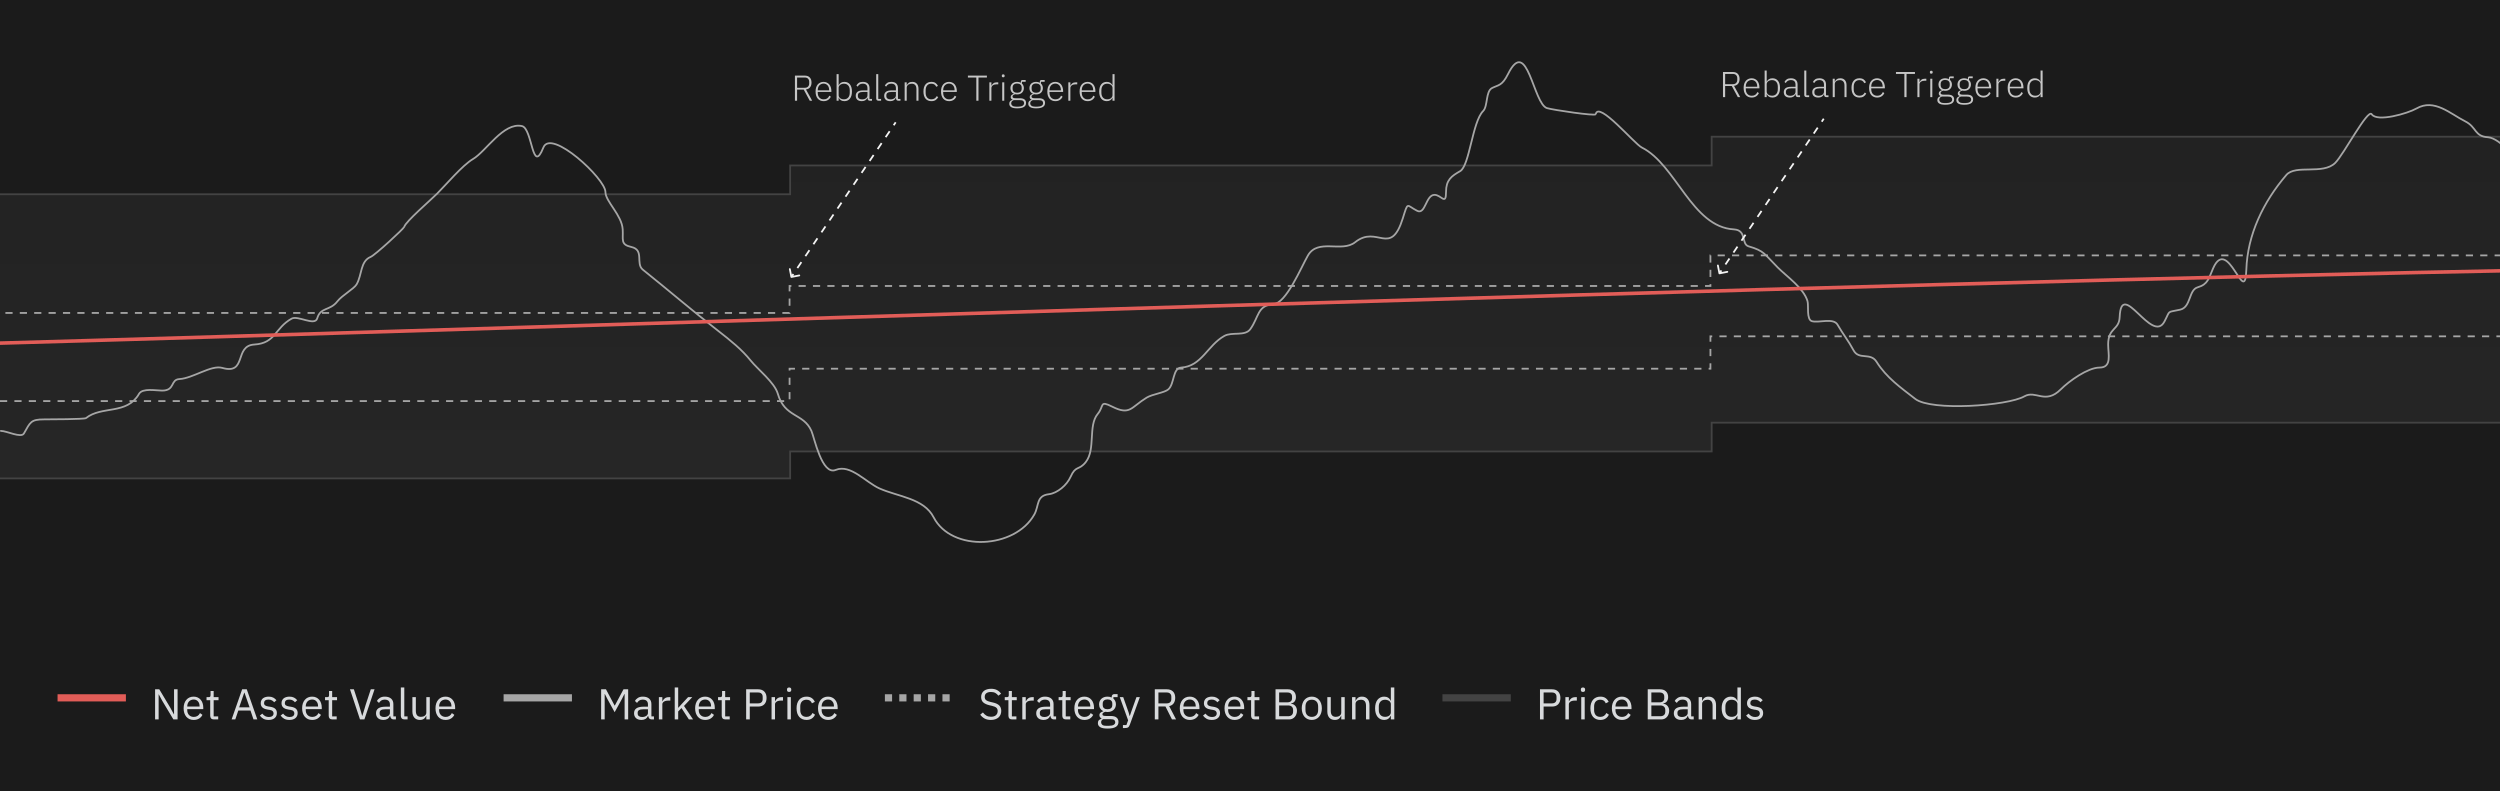 <svg width="695" height="220" viewBox="0 0 695 220" fill="none" xmlns="http://www.w3.org/2000/svg">
<rect x="0" y="0" width="695" height="220" fill="#333333" stroke="none"/>
<g clip-path="url(#clip0_332_16447)">
<rect width="695" height="220" fill="#1B1B1B"/>
<line x1="16" y1="194" x2="35" y2="194" stroke="#E25D58" stroke-width="2"/>
<path d="M45.144 194.888L44.136 193.028H44.1V200H43.116V191.624H44.28L47.34 196.736L48.348 198.596H48.384V191.624H49.368V200H48.204L45.144 194.888ZM53.832 200.144C53.408 200.144 53.024 200.068 52.68 199.916C52.344 199.764 52.052 199.548 51.804 199.268C51.564 198.98 51.376 198.64 51.24 198.248C51.112 197.848 51.048 197.4 51.048 196.904C51.048 196.416 51.112 195.972 51.24 195.572C51.376 195.172 51.564 194.832 51.804 194.552C52.052 194.264 52.344 194.044 52.68 193.892C53.024 193.74 53.408 193.664 53.832 193.664C54.248 193.664 54.62 193.74 54.948 193.892C55.276 194.044 55.556 194.256 55.788 194.528C56.02 194.792 56.196 195.108 56.316 195.476C56.444 195.844 56.508 196.248 56.508 196.688V197.144H52.056V197.432C52.056 197.696 52.096 197.944 52.176 198.176C52.264 198.4 52.384 198.596 52.536 198.764C52.696 198.932 52.888 199.064 53.112 199.16C53.344 199.256 53.604 199.304 53.892 199.304C54.284 199.304 54.624 199.212 54.912 199.028C55.208 198.844 55.436 198.58 55.596 198.236L56.28 198.728C56.08 199.152 55.768 199.496 55.344 199.76C54.92 200.016 54.416 200.144 53.832 200.144ZM53.832 194.468C53.568 194.468 53.328 194.516 53.112 194.612C52.896 194.7 52.708 194.828 52.548 194.996C52.396 195.164 52.276 195.364 52.188 195.596C52.1 195.82 52.056 196.068 52.056 196.34V196.424H55.476V196.292C55.476 195.74 55.324 195.3 55.02 194.972C54.724 194.636 54.328 194.468 53.832 194.468ZM59.458 200C59.122 200 58.866 199.908 58.69 199.724C58.522 199.532 58.438 199.284 58.438 198.98V194.648H57.418V193.808H57.994C58.202 193.808 58.342 193.768 58.414 193.688C58.494 193.6 58.534 193.452 58.534 193.244V192.092H59.398V193.808H60.754V194.648H59.398V199.16H60.658V200H59.458ZM70.473 200L69.633 197.528H66.249L65.409 200H64.389L67.317 191.624H68.601L71.529 200H70.473ZM67.965 192.56H67.905L66.489 196.64H69.381L67.965 192.56ZM74.681 200.144C74.105 200.144 73.621 200.036 73.229 199.82C72.845 199.596 72.513 199.3 72.233 198.932L72.917 198.38C73.157 198.684 73.425 198.92 73.721 199.088C74.017 199.248 74.361 199.328 74.753 199.328C75.161 199.328 75.477 199.24 75.701 199.064C75.933 198.888 76.049 198.64 76.049 198.32C76.049 198.08 75.969 197.876 75.809 197.708C75.657 197.532 75.377 197.412 74.969 197.348L74.477 197.276C74.189 197.236 73.925 197.176 73.685 197.096C73.445 197.008 73.233 196.896 73.049 196.76C72.873 196.616 72.733 196.44 72.629 196.232C72.533 196.024 72.485 195.776 72.485 195.488C72.485 195.184 72.541 194.92 72.653 194.696C72.765 194.464 72.917 194.272 73.109 194.12C73.309 193.968 73.545 193.856 73.817 193.784C74.089 193.704 74.381 193.664 74.693 193.664C75.197 193.664 75.617 193.752 75.953 193.928C76.297 194.104 76.597 194.348 76.853 194.66L76.217 195.236C76.081 195.044 75.881 194.872 75.617 194.72C75.353 194.56 75.021 194.48 74.621 194.48C74.221 194.48 73.917 194.568 73.709 194.744C73.509 194.912 73.409 195.144 73.409 195.44C73.409 195.744 73.509 195.964 73.709 196.1C73.917 196.236 74.213 196.336 74.597 196.4L75.077 196.472C75.765 196.576 76.253 196.776 76.541 197.072C76.829 197.36 76.973 197.74 76.973 198.212C76.973 198.812 76.769 199.284 76.361 199.628C75.953 199.972 75.393 200.144 74.681 200.144ZM80.458 200.144C79.882 200.144 79.398 200.036 79.006 199.82C78.622 199.596 78.29 199.3 78.01 198.932L78.694 198.38C78.934 198.684 79.202 198.92 79.498 199.088C79.794 199.248 80.138 199.328 80.53 199.328C80.938 199.328 81.254 199.24 81.478 199.064C81.71 198.888 81.826 198.64 81.826 198.32C81.826 198.08 81.746 197.876 81.586 197.708C81.434 197.532 81.154 197.412 80.746 197.348L80.254 197.276C79.966 197.236 79.702 197.176 79.462 197.096C79.222 197.008 79.01 196.896 78.826 196.76C78.65 196.616 78.51 196.44 78.406 196.232C78.31 196.024 78.262 195.776 78.262 195.488C78.262 195.184 78.318 194.92 78.43 194.696C78.542 194.464 78.694 194.272 78.886 194.12C79.086 193.968 79.322 193.856 79.594 193.784C79.866 193.704 80.158 193.664 80.47 193.664C80.974 193.664 81.394 193.752 81.73 193.928C82.074 194.104 82.374 194.348 82.63 194.66L81.994 195.236C81.858 195.044 81.658 194.872 81.394 194.72C81.13 194.56 80.798 194.48 80.398 194.48C79.998 194.48 79.694 194.568 79.486 194.744C79.286 194.912 79.186 195.144 79.186 195.44C79.186 195.744 79.286 195.964 79.486 196.1C79.694 196.236 79.99 196.336 80.374 196.4L80.854 196.472C81.542 196.576 82.03 196.776 82.318 197.072C82.606 197.36 82.75 197.74 82.75 198.212C82.75 198.812 82.546 199.284 82.138 199.628C81.73 199.972 81.17 200.144 80.458 200.144ZM86.774 200.144C86.35 200.144 85.966 200.068 85.622 199.916C85.286 199.764 84.994 199.548 84.746 199.268C84.506 198.98 84.318 198.64 84.182 198.248C84.054 197.848 83.99 197.4 83.99 196.904C83.99 196.416 84.054 195.972 84.182 195.572C84.318 195.172 84.506 194.832 84.746 194.552C84.994 194.264 85.286 194.044 85.622 193.892C85.966 193.74 86.35 193.664 86.774 193.664C87.19 193.664 87.562 193.74 87.89 193.892C88.218 194.044 88.498 194.256 88.73 194.528C88.962 194.792 89.138 195.108 89.258 195.476C89.386 195.844 89.45 196.248 89.45 196.688V197.144H84.998V197.432C84.998 197.696 85.038 197.944 85.118 198.176C85.206 198.4 85.326 198.596 85.478 198.764C85.638 198.932 85.83 199.064 86.054 199.16C86.286 199.256 86.546 199.304 86.834 199.304C87.226 199.304 87.566 199.212 87.854 199.028C88.15 198.844 88.378 198.58 88.538 198.236L89.222 198.728C89.022 199.152 88.71 199.496 88.286 199.76C87.862 200.016 87.358 200.144 86.774 200.144ZM86.774 194.468C86.51 194.468 86.27 194.516 86.054 194.612C85.838 194.7 85.65 194.828 85.49 194.996C85.338 195.164 85.218 195.364 85.13 195.596C85.042 195.82 84.998 196.068 84.998 196.34V196.424H88.418V196.292C88.418 195.74 88.266 195.3 87.962 194.972C87.666 194.636 87.27 194.468 86.774 194.468ZM92.4 200C92.064 200 91.808 199.908 91.632 199.724C91.464 199.532 91.38 199.284 91.38 198.98V194.648H90.36V193.808H90.936C91.144 193.808 91.284 193.768 91.356 193.688C91.436 193.6 91.476 193.452 91.476 193.244V192.092H92.34V193.808H93.696V194.648H92.34V199.16H93.6V200H92.4ZM100.079 200L97.295 191.624H98.375L99.755 195.848L100.679 198.992H100.739L101.687 195.848L103.079 191.624H104.123L101.303 200H100.079ZM109.524 200C109.164 200 108.904 199.904 108.744 199.712C108.592 199.52 108.496 199.28 108.456 198.992H108.396C108.26 199.376 108.036 199.664 107.724 199.856C107.412 200.048 107.04 200.144 106.608 200.144C105.952 200.144 105.44 199.976 105.072 199.64C104.712 199.304 104.532 198.848 104.532 198.272C104.532 197.688 104.744 197.24 105.168 196.928C105.6 196.616 106.268 196.46 107.172 196.46H108.396V195.848C108.396 195.408 108.276 195.072 108.036 194.84C107.796 194.608 107.428 194.492 106.932 194.492C106.556 194.492 106.24 194.576 105.984 194.744C105.736 194.912 105.528 195.136 105.36 195.416L104.784 194.876C104.952 194.54 105.22 194.256 105.588 194.024C105.956 193.784 106.42 193.664 106.98 193.664C107.732 193.664 108.316 193.848 108.732 194.216C109.148 194.584 109.356 195.096 109.356 195.752V199.16H110.064V200H109.524ZM106.764 199.328C107.004 199.328 107.224 199.3 107.424 199.244C107.624 199.188 107.796 199.108 107.94 199.004C108.084 198.9 108.196 198.78 108.276 198.644C108.356 198.508 108.396 198.36 108.396 198.2V197.18H107.124C106.572 197.18 106.168 197.26 105.912 197.42C105.664 197.58 105.54 197.812 105.54 198.116V198.368C105.54 198.672 105.648 198.908 105.864 199.076C106.088 199.244 106.388 199.328 106.764 199.328ZM112.454 200C112.118 200 111.862 199.908 111.686 199.724C111.518 199.532 111.434 199.292 111.434 199.004V191.12H112.394V199.16H113.306V200H112.454ZM118.52 198.992H118.472C118.408 199.136 118.328 199.28 118.232 199.424C118.144 199.56 118.032 199.684 117.896 199.796C117.76 199.9 117.596 199.984 117.404 200.048C117.212 200.112 116.988 200.144 116.732 200.144C116.092 200.144 115.584 199.94 115.208 199.532C114.832 199.116 114.644 198.532 114.644 197.78V193.808H115.604V197.612C115.604 198.724 116.076 199.28 117.02 199.28C117.212 199.28 117.396 199.256 117.572 199.208C117.756 199.16 117.916 199.088 118.052 198.992C118.196 198.896 118.308 198.776 118.388 198.632C118.476 198.48 118.52 198.3 118.52 198.092V193.808H119.48V200H118.52V198.992ZM123.852 200.144C123.428 200.144 123.044 200.068 122.7 199.916C122.364 199.764 122.072 199.548 121.824 199.268C121.584 198.98 121.396 198.64 121.26 198.248C121.132 197.848 121.068 197.4 121.068 196.904C121.068 196.416 121.132 195.972 121.26 195.572C121.396 195.172 121.584 194.832 121.824 194.552C122.072 194.264 122.364 194.044 122.7 193.892C123.044 193.74 123.428 193.664 123.852 193.664C124.268 193.664 124.64 193.74 124.968 193.892C125.296 194.044 125.576 194.256 125.808 194.528C126.04 194.792 126.216 195.108 126.336 195.476C126.464 195.844 126.528 196.248 126.528 196.688V197.144H122.076V197.432C122.076 197.696 122.116 197.944 122.196 198.176C122.284 198.4 122.404 198.596 122.556 198.764C122.716 198.932 122.908 199.064 123.132 199.16C123.364 199.256 123.624 199.304 123.912 199.304C124.304 199.304 124.644 199.212 124.932 199.028C125.228 198.844 125.456 198.58 125.616 198.236L126.3 198.728C126.1 199.152 125.788 199.496 125.364 199.76C124.94 200.016 124.436 200.144 123.852 200.144ZM123.852 194.468C123.588 194.468 123.348 194.516 123.132 194.612C122.916 194.7 122.728 194.828 122.568 194.996C122.416 195.164 122.296 195.364 122.208 195.596C122.12 195.82 122.076 196.068 122.076 196.34V196.424H125.496V196.292C125.496 195.74 125.344 195.3 125.04 194.972C124.744 194.636 124.348 194.468 123.852 194.468Z" fill="#D8DADC"/>
<line x1="140" y1="194" x2="159" y2="194" stroke="#A6A6A6" stroke-width="2"/>
<path d="M173.644 192.944H173.584L172.876 194.348L170.872 197.996L168.868 194.348L168.16 192.944H168.1V200H167.116V191.624H168.46L170.86 196.136H170.92L173.332 191.624H174.628V200H173.644V192.944ZM181.258 200C180.898 200 180.638 199.904 180.478 199.712C180.326 199.52 180.23 199.28 180.19 198.992H180.13C179.994 199.376 179.77 199.664 179.458 199.856C179.146 200.048 178.774 200.144 178.342 200.144C177.686 200.144 177.174 199.976 176.806 199.64C176.446 199.304 176.266 198.848 176.266 198.272C176.266 197.688 176.478 197.24 176.902 196.928C177.334 196.616 178.002 196.46 178.906 196.46H180.13V195.848C180.13 195.408 180.01 195.072 179.77 194.84C179.53 194.608 179.162 194.492 178.666 194.492C178.29 194.492 177.974 194.576 177.718 194.744C177.47 194.912 177.262 195.136 177.094 195.416L176.518 194.876C176.686 194.54 176.954 194.256 177.322 194.024C177.69 193.784 178.154 193.664 178.714 193.664C179.466 193.664 180.05 193.848 180.466 194.216C180.882 194.584 181.09 195.096 181.09 195.752V199.16H181.798V200H181.258ZM178.498 199.328C178.738 199.328 178.958 199.3 179.158 199.244C179.358 199.188 179.53 199.108 179.674 199.004C179.818 198.9 179.93 198.78 180.01 198.644C180.09 198.508 180.13 198.36 180.13 198.2V197.18H178.858C178.306 197.18 177.902 197.26 177.646 197.42C177.398 197.58 177.274 197.812 177.274 198.116V198.368C177.274 198.672 177.382 198.908 177.598 199.076C177.822 199.244 178.122 199.328 178.498 199.328ZM183.168 200V193.808H184.128V194.948H184.188C184.3 194.652 184.5 194.388 184.788 194.156C185.076 193.924 185.472 193.808 185.976 193.808H186.348V194.768H185.784C185.264 194.768 184.856 194.868 184.56 195.068C184.272 195.26 184.128 195.504 184.128 195.8V200H183.168ZM187.575 191.12H188.535V196.748H188.583L189.531 195.692L191.283 193.808H192.447L190.155 196.256L192.675 200H191.511L189.459 196.844L188.535 197.792V200H187.575V191.12ZM196.032 200.144C195.608 200.144 195.224 200.068 194.88 199.916C194.544 199.764 194.252 199.548 194.004 199.268C193.764 198.98 193.576 198.64 193.44 198.248C193.312 197.848 193.248 197.4 193.248 196.904C193.248 196.416 193.312 195.972 193.44 195.572C193.576 195.172 193.764 194.832 194.004 194.552C194.252 194.264 194.544 194.044 194.88 193.892C195.224 193.74 195.608 193.664 196.032 193.664C196.448 193.664 196.82 193.74 197.148 193.892C197.476 194.044 197.756 194.256 197.988 194.528C198.22 194.792 198.396 195.108 198.516 195.476C198.644 195.844 198.708 196.248 198.708 196.688V197.144H194.256V197.432C194.256 197.696 194.296 197.944 194.376 198.176C194.464 198.4 194.584 198.596 194.736 198.764C194.896 198.932 195.088 199.064 195.312 199.16C195.544 199.256 195.804 199.304 196.092 199.304C196.484 199.304 196.824 199.212 197.112 199.028C197.408 198.844 197.636 198.58 197.796 198.236L198.48 198.728C198.28 199.152 197.968 199.496 197.544 199.76C197.12 200.016 196.616 200.144 196.032 200.144ZM196.032 194.468C195.768 194.468 195.528 194.516 195.312 194.612C195.096 194.7 194.908 194.828 194.748 194.996C194.596 195.164 194.476 195.364 194.388 195.596C194.3 195.82 194.256 196.068 194.256 196.34V196.424H197.676V196.292C197.676 195.74 197.524 195.3 197.22 194.972C196.924 194.636 196.528 194.468 196.032 194.468ZM201.658 200C201.322 200 201.066 199.908 200.89 199.724C200.722 199.532 200.638 199.284 200.638 198.98V194.648H199.618V193.808H200.194C200.402 193.808 200.542 193.768 200.614 193.688C200.694 193.6 200.734 193.452 200.734 193.244V192.092H201.598V193.808H202.954V194.648H201.598V199.16H202.858V200H201.658ZM207.429 200V191.624H210.765C211.517 191.624 212.093 191.84 212.493 192.272C212.901 192.696 213.105 193.28 213.105 194.024C213.105 194.768 212.901 195.356 212.493 195.788C212.093 196.212 211.517 196.424 210.765 196.424H208.437V200H207.429ZM208.437 195.536H210.765C211.165 195.536 211.473 195.432 211.689 195.224C211.913 195.016 212.025 194.72 212.025 194.336V193.712C212.025 193.328 211.913 193.032 211.689 192.824C211.473 192.616 211.165 192.512 210.765 192.512H208.437V195.536ZM214.493 200V193.808H215.453V194.948H215.513C215.625 194.652 215.825 194.388 216.113 194.156C216.401 193.924 216.797 193.808 217.301 193.808H217.673V194.768H217.109C216.589 194.768 216.181 194.868 215.885 195.068C215.597 195.26 215.453 195.504 215.453 195.8V200H214.493ZM219.379 192.356C219.171 192.356 219.019 192.308 218.923 192.212C218.835 192.108 218.791 191.976 218.791 191.816V191.66C218.791 191.5 218.835 191.372 218.923 191.276C219.019 191.172 219.171 191.12 219.379 191.12C219.587 191.12 219.735 191.172 219.823 191.276C219.919 191.372 219.967 191.5 219.967 191.66V191.816C219.967 191.976 219.919 192.108 219.823 192.212C219.735 192.308 219.587 192.356 219.379 192.356ZM218.899 193.808H219.859V200H218.899V193.808ZM224.203 200.144C223.771 200.144 223.383 200.068 223.039 199.916C222.695 199.764 222.403 199.548 222.163 199.268C221.931 198.988 221.751 198.648 221.623 198.248C221.503 197.848 221.443 197.4 221.443 196.904C221.443 196.408 221.503 195.96 221.623 195.56C221.751 195.16 221.931 194.82 222.163 194.54C222.403 194.26 222.695 194.044 223.039 193.892C223.383 193.74 223.771 193.664 224.203 193.664C224.819 193.664 225.311 193.8 225.679 194.072C226.055 194.336 226.335 194.684 226.519 195.116L225.715 195.524C225.603 195.204 225.419 194.956 225.163 194.78C224.907 194.604 224.587 194.516 224.203 194.516C223.915 194.516 223.663 194.564 223.447 194.66C223.231 194.748 223.051 194.876 222.907 195.044C222.763 195.204 222.655 195.4 222.583 195.632C222.511 195.856 222.475 196.104 222.475 196.376V197.432C222.475 197.976 222.619 198.424 222.907 198.776C223.203 199.12 223.635 199.292 224.203 199.292C224.979 199.292 225.539 198.932 225.883 198.212L226.579 198.68C226.379 199.128 226.079 199.484 225.679 199.748C225.287 200.012 224.795 200.144 224.203 200.144ZM230.192 200.144C229.768 200.144 229.384 200.068 229.04 199.916C228.704 199.764 228.412 199.548 228.164 199.268C227.924 198.98 227.736 198.64 227.6 198.248C227.472 197.848 227.408 197.4 227.408 196.904C227.408 196.416 227.472 195.972 227.6 195.572C227.736 195.172 227.924 194.832 228.164 194.552C228.412 194.264 228.704 194.044 229.04 193.892C229.384 193.74 229.768 193.664 230.192 193.664C230.608 193.664 230.98 193.74 231.308 193.892C231.636 194.044 231.916 194.256 232.148 194.528C232.38 194.792 232.556 195.108 232.676 195.476C232.804 195.844 232.868 196.248 232.868 196.688V197.144H228.416V197.432C228.416 197.696 228.456 197.944 228.536 198.176C228.624 198.4 228.744 198.596 228.896 198.764C229.056 198.932 229.248 199.064 229.472 199.16C229.704 199.256 229.964 199.304 230.252 199.304C230.644 199.304 230.984 199.212 231.272 199.028C231.568 198.844 231.796 198.58 231.956 198.236L232.64 198.728C232.44 199.152 232.128 199.496 231.704 199.76C231.28 200.016 230.776 200.144 230.192 200.144ZM230.192 194.468C229.928 194.468 229.688 194.516 229.472 194.612C229.256 194.7 229.068 194.828 228.908 194.996C228.756 195.164 228.636 195.364 228.548 195.596C228.46 195.82 228.416 196.068 228.416 196.34V196.424H231.836V196.292C231.836 195.74 231.684 195.3 231.38 194.972C231.084 194.636 230.688 194.468 230.192 194.468Z" fill="#D8DADC"/>
<line x1="246" y1="194" x2="265" y2="194" stroke="#A6A6A6" stroke-width="2" stroke-dasharray="2 2"/>
<path d="M275.468 200.144C274.788 200.144 274.208 200.016 273.728 199.76C273.248 199.496 272.84 199.136 272.504 198.68L273.248 198.056C273.544 198.448 273.872 198.748 274.232 198.956C274.592 199.156 275.016 199.256 275.504 199.256C276.104 199.256 276.56 199.112 276.872 198.824C277.192 198.536 277.352 198.152 277.352 197.672C277.352 197.272 277.232 196.964 276.992 196.748C276.752 196.532 276.356 196.36 275.804 196.232L275.12 196.076C274.352 195.9 273.764 195.636 273.356 195.284C272.956 194.924 272.756 194.42 272.756 193.772C272.756 193.404 272.824 193.076 272.96 192.788C273.096 192.5 273.284 192.26 273.524 192.068C273.772 191.876 274.064 191.732 274.4 191.636C274.744 191.532 275.12 191.48 275.528 191.48C276.16 191.48 276.7 191.596 277.148 191.828C277.604 192.06 277.988 192.4 278.3 192.848L277.544 193.4C277.312 193.08 277.032 192.828 276.704 192.644C276.376 192.46 275.968 192.368 275.48 192.368C274.944 192.368 274.52 192.484 274.208 192.716C273.904 192.94 273.752 193.28 273.752 193.736C273.752 194.136 273.88 194.44 274.136 194.648C274.4 194.848 274.796 195.008 275.324 195.128L276.008 195.284C276.832 195.468 277.428 195.748 277.796 196.124C278.164 196.5 278.348 197 278.348 197.624C278.348 198.008 278.28 198.356 278.144 198.668C278.016 198.98 277.828 199.244 277.58 199.46C277.332 199.676 277.028 199.844 276.668 199.964C276.316 200.084 275.916 200.144 275.468 200.144ZM281.361 200C281.025 200 280.769 199.908 280.593 199.724C280.425 199.532 280.341 199.284 280.341 198.98V194.648H279.321V193.808H279.897C280.105 193.808 280.245 193.768 280.317 193.688C280.397 193.6 280.437 193.452 280.437 193.244V192.092H281.301V193.808H282.657V194.648H281.301V199.16H282.561V200H281.361ZM284.2 200V193.808H285.16V194.948H285.22C285.332 194.652 285.532 194.388 285.82 194.156C286.108 193.924 286.504 193.808 287.008 193.808H287.38V194.768H286.816C286.296 194.768 285.888 194.868 285.592 195.068C285.304 195.26 285.16 195.504 285.16 195.8V200H284.2ZM293.059 200C292.699 200 292.439 199.904 292.279 199.712C292.127 199.52 292.031 199.28 291.991 198.992H291.931C291.795 199.376 291.571 199.664 291.259 199.856C290.947 200.048 290.575 200.144 290.143 200.144C289.487 200.144 288.975 199.976 288.607 199.64C288.247 199.304 288.067 198.848 288.067 198.272C288.067 197.688 288.279 197.24 288.703 196.928C289.135 196.616 289.803 196.46 290.707 196.46H291.931V195.848C291.931 195.408 291.811 195.072 291.571 194.84C291.331 194.608 290.963 194.492 290.467 194.492C290.091 194.492 289.775 194.576 289.519 194.744C289.271 194.912 289.063 195.136 288.895 195.416L288.319 194.876C288.487 194.54 288.755 194.256 289.123 194.024C289.491 193.784 289.955 193.664 290.515 193.664C291.267 193.664 291.851 193.848 292.267 194.216C292.683 194.584 292.891 195.096 292.891 195.752V199.16H293.599V200H293.059ZM290.299 199.328C290.539 199.328 290.759 199.3 290.959 199.244C291.159 199.188 291.331 199.108 291.475 199.004C291.619 198.9 291.731 198.78 291.811 198.644C291.891 198.508 291.931 198.36 291.931 198.2V197.18H290.659C290.107 197.18 289.703 197.26 289.447 197.42C289.199 197.58 289.075 197.812 289.075 198.116V198.368C289.075 198.672 289.183 198.908 289.399 199.076C289.623 199.244 289.923 199.328 290.299 199.328ZM296.337 200C296.001 200 295.745 199.908 295.569 199.724C295.401 199.532 295.317 199.284 295.317 198.98V194.648H294.297V193.808H294.873C295.081 193.808 295.221 193.768 295.293 193.688C295.373 193.6 295.413 193.452 295.413 193.244V192.092H296.277V193.808H297.633V194.648H296.277V199.16H297.537V200H296.337ZM301.457 200.144C301.033 200.144 300.649 200.068 300.305 199.916C299.969 199.764 299.677 199.548 299.429 199.268C299.189 198.98 299.001 198.64 298.865 198.248C298.737 197.848 298.673 197.4 298.673 196.904C298.673 196.416 298.737 195.972 298.865 195.572C299.001 195.172 299.189 194.832 299.429 194.552C299.677 194.264 299.969 194.044 300.305 193.892C300.649 193.74 301.033 193.664 301.457 193.664C301.873 193.664 302.245 193.74 302.573 193.892C302.901 194.044 303.181 194.256 303.413 194.528C303.645 194.792 303.821 195.108 303.941 195.476C304.069 195.844 304.133 196.248 304.133 196.688V197.144H299.681V197.432C299.681 197.696 299.721 197.944 299.801 198.176C299.889 198.4 300.009 198.596 300.161 198.764C300.321 198.932 300.513 199.064 300.737 199.16C300.969 199.256 301.229 199.304 301.517 199.304C301.909 199.304 302.249 199.212 302.537 199.028C302.833 198.844 303.061 198.58 303.221 198.236L303.905 198.728C303.705 199.152 303.393 199.496 302.969 199.76C302.545 200.016 302.041 200.144 301.457 200.144ZM301.457 194.468C301.193 194.468 300.953 194.516 300.737 194.612C300.521 194.7 300.333 194.828 300.173 194.996C300.021 195.164 299.901 195.364 299.813 195.596C299.725 195.82 299.681 196.068 299.681 196.34V196.424H303.101V196.292C303.101 195.74 302.949 195.3 302.645 194.972C302.349 194.636 301.953 194.468 301.457 194.468ZM310.935 200.684C310.935 201.324 310.683 201.792 310.179 202.088C309.683 202.392 308.935 202.544 307.935 202.544C306.967 202.544 306.271 202.412 305.847 202.148C305.423 201.884 305.211 201.508 305.211 201.02C305.211 200.684 305.299 200.42 305.475 200.228C305.651 200.044 305.891 199.908 306.195 199.82V199.688C305.827 199.512 305.643 199.224 305.643 198.824C305.643 198.512 305.743 198.276 305.943 198.116C306.143 197.948 306.399 197.824 306.711 197.744V197.696C306.343 197.52 306.055 197.268 305.847 196.94C305.647 196.612 305.547 196.232 305.547 195.8C305.547 195.488 305.603 195.2 305.715 194.936C305.827 194.672 305.983 194.448 306.183 194.264C306.391 194.072 306.635 193.924 306.915 193.82C307.203 193.716 307.523 193.664 307.875 193.664C308.315 193.664 308.707 193.744 309.051 193.904V193.796C309.051 193.556 309.107 193.36 309.219 193.208C309.331 193.048 309.515 192.968 309.771 192.968H310.695V193.808H309.519V194.204C309.743 194.396 309.915 194.628 310.035 194.9C310.163 195.164 310.227 195.464 310.227 195.8C310.227 196.112 310.171 196.4 310.059 196.664C309.947 196.928 309.787 197.156 309.579 197.348C309.379 197.532 309.135 197.676 308.847 197.78C308.559 197.884 308.239 197.936 307.887 197.936C307.687 197.936 307.487 197.916 307.287 197.876C307.079 197.932 306.891 198.016 306.723 198.128C306.555 198.232 306.471 198.38 306.471 198.572C306.471 198.756 306.559 198.88 306.735 198.944C306.911 199.008 307.139 199.04 307.419 199.04H308.739C309.507 199.04 310.063 199.188 310.407 199.484C310.759 199.772 310.935 200.172 310.935 200.684ZM310.035 200.756C310.035 200.508 309.939 200.308 309.747 200.156C309.563 200.012 309.231 199.94 308.751 199.94H306.687C306.303 200.116 306.111 200.396 306.111 200.78C306.111 201.052 306.211 201.284 306.411 201.476C306.619 201.668 306.967 201.764 307.455 201.764H308.343C308.879 201.764 309.295 201.68 309.591 201.512C309.887 201.344 310.035 201.092 310.035 200.756ZM307.887 197.168C308.295 197.168 308.619 197.072 308.859 196.88C309.099 196.68 309.219 196.376 309.219 195.968V195.632C309.219 195.224 309.099 194.924 308.859 194.732C308.619 194.532 308.295 194.432 307.887 194.432C307.479 194.432 307.155 194.532 306.915 194.732C306.675 194.924 306.555 195.224 306.555 195.632V195.968C306.555 196.376 306.675 196.68 306.915 196.88C307.155 197.072 307.479 197.168 307.887 197.168ZM315.93 193.808H316.878L314.106 201.44C314.034 201.624 313.962 201.776 313.89 201.896C313.818 202.024 313.73 202.124 313.626 202.196C313.522 202.268 313.39 202.32 313.23 202.352C313.078 202.384 312.89 202.4 312.666 202.4H312.174V201.56H313.146L313.614 200.24L311.298 193.808H312.258L313.746 198.02L314.034 199.028H314.094L314.43 198.02L315.93 193.808ZM322.042 200H321.034V191.624H324.37C325.106 191.624 325.678 191.828 326.086 192.236C326.502 192.644 326.71 193.232 326.71 194C326.71 194.616 326.566 195.124 326.278 195.524C325.998 195.916 325.582 196.176 325.03 196.304L326.95 200H325.81L323.998 196.4H322.042V200ZM324.37 195.536C324.77 195.536 325.078 195.432 325.294 195.224C325.518 195.016 325.63 194.72 325.63 194.336V193.712C325.63 193.328 325.518 193.032 325.294 192.824C325.078 192.616 324.77 192.512 324.37 192.512H322.042V195.536H324.37ZM330.766 200.144C330.342 200.144 329.958 200.068 329.614 199.916C329.278 199.764 328.986 199.548 328.738 199.268C328.498 198.98 328.31 198.64 328.174 198.248C328.046 197.848 327.982 197.4 327.982 196.904C327.982 196.416 328.046 195.972 328.174 195.572C328.31 195.172 328.498 194.832 328.738 194.552C328.986 194.264 329.278 194.044 329.614 193.892C329.958 193.74 330.342 193.664 330.766 193.664C331.182 193.664 331.554 193.74 331.882 193.892C332.21 194.044 332.49 194.256 332.722 194.528C332.954 194.792 333.13 195.108 333.25 195.476C333.378 195.844 333.442 196.248 333.442 196.688V197.144H328.99V197.432C328.99 197.696 329.03 197.944 329.11 198.176C329.198 198.4 329.318 198.596 329.47 198.764C329.63 198.932 329.822 199.064 330.046 199.16C330.278 199.256 330.538 199.304 330.826 199.304C331.218 199.304 331.558 199.212 331.846 199.028C332.142 198.844 332.37 198.58 332.53 198.236L333.214 198.728C333.014 199.152 332.702 199.496 332.278 199.76C331.854 200.016 331.35 200.144 330.766 200.144ZM330.766 194.468C330.502 194.468 330.262 194.516 330.046 194.612C329.83 194.7 329.642 194.828 329.482 194.996C329.33 195.164 329.21 195.364 329.122 195.596C329.034 195.82 328.99 196.068 328.99 196.34V196.424H332.41V196.292C332.41 195.74 332.258 195.3 331.954 194.972C331.658 194.636 331.262 194.468 330.766 194.468ZM336.884 200.144C336.308 200.144 335.824 200.036 335.432 199.82C335.048 199.596 334.716 199.3 334.436 198.932L335.12 198.38C335.36 198.684 335.628 198.92 335.924 199.088C336.22 199.248 336.564 199.328 336.956 199.328C337.364 199.328 337.68 199.24 337.904 199.064C338.136 198.888 338.252 198.64 338.252 198.32C338.252 198.08 338.172 197.876 338.012 197.708C337.86 197.532 337.58 197.412 337.172 197.348L336.68 197.276C336.392 197.236 336.128 197.176 335.888 197.096C335.648 197.008 335.436 196.896 335.252 196.76C335.076 196.616 334.936 196.44 334.832 196.232C334.736 196.024 334.688 195.776 334.688 195.488C334.688 195.184 334.744 194.92 334.856 194.696C334.968 194.464 335.12 194.272 335.312 194.12C335.512 193.968 335.748 193.856 336.02 193.784C336.292 193.704 336.584 193.664 336.896 193.664C337.4 193.664 337.82 193.752 338.156 193.928C338.5 194.104 338.8 194.348 339.056 194.66L338.42 195.236C338.284 195.044 338.084 194.872 337.82 194.72C337.556 194.56 337.224 194.48 336.824 194.48C336.424 194.48 336.12 194.568 335.912 194.744C335.712 194.912 335.612 195.144 335.612 195.44C335.612 195.744 335.712 195.964 335.912 196.1C336.12 196.236 336.416 196.336 336.8 196.4L337.28 196.472C337.968 196.576 338.456 196.776 338.744 197.072C339.032 197.36 339.176 197.74 339.176 198.212C339.176 198.812 338.972 199.284 338.564 199.628C338.156 199.972 337.596 200.144 336.884 200.144ZM343.2 200.144C342.776 200.144 342.392 200.068 342.048 199.916C341.712 199.764 341.42 199.548 341.172 199.268C340.932 198.98 340.744 198.64 340.608 198.248C340.48 197.848 340.416 197.4 340.416 196.904C340.416 196.416 340.48 195.972 340.608 195.572C340.744 195.172 340.932 194.832 341.172 194.552C341.42 194.264 341.712 194.044 342.048 193.892C342.392 193.74 342.776 193.664 343.2 193.664C343.616 193.664 343.988 193.74 344.316 193.892C344.644 194.044 344.924 194.256 345.156 194.528C345.388 194.792 345.564 195.108 345.684 195.476C345.812 195.844 345.876 196.248 345.876 196.688V197.144H341.424V197.432C341.424 197.696 341.464 197.944 341.544 198.176C341.632 198.4 341.752 198.596 341.904 198.764C342.064 198.932 342.256 199.064 342.48 199.16C342.712 199.256 342.972 199.304 343.26 199.304C343.652 199.304 343.992 199.212 344.28 199.028C344.576 198.844 344.804 198.58 344.964 198.236L345.648 198.728C345.448 199.152 345.136 199.496 344.712 199.76C344.288 200.016 343.784 200.144 343.2 200.144ZM343.2 194.468C342.936 194.468 342.696 194.516 342.48 194.612C342.264 194.7 342.076 194.828 341.916 194.996C341.764 195.164 341.644 195.364 341.556 195.596C341.468 195.82 341.424 196.068 341.424 196.34V196.424H344.844V196.292C344.844 195.74 344.692 195.3 344.388 194.972C344.092 194.636 343.696 194.468 343.2 194.468ZM348.826 200C348.49 200 348.234 199.908 348.058 199.724C347.89 199.532 347.806 199.284 347.806 198.98V194.648H346.786V193.808H347.362C347.57 193.808 347.71 193.768 347.782 193.688C347.862 193.6 347.902 193.452 347.902 193.244V192.092H348.766V193.808H350.122V194.648H348.766V199.16H350.026V200H348.826ZM354.596 191.624H358.04C358.736 191.624 359.28 191.82 359.672 192.212C360.072 192.604 360.272 193.128 360.272 193.784C360.272 194.096 360.228 194.36 360.14 194.576C360.052 194.792 359.94 194.972 359.804 195.116C359.668 195.252 359.52 195.356 359.36 195.428C359.2 195.492 359.052 195.536 358.916 195.56V195.632C359.068 195.64 359.236 195.68 359.42 195.752C359.612 195.824 359.792 195.94 359.96 196.1C360.128 196.252 360.268 196.452 360.38 196.7C360.5 196.94 360.56 197.232 360.56 197.576C360.56 197.92 360.504 198.24 360.392 198.536C360.288 198.832 360.14 199.088 359.948 199.304C359.756 199.52 359.528 199.692 359.264 199.82C359 199.94 358.712 200 358.4 200H354.596V191.624ZM355.604 199.112H358.088C358.52 199.112 358.86 199.004 359.108 198.788C359.356 198.564 359.48 198.24 359.48 197.816V197.408C359.48 196.984 359.356 196.664 359.108 196.448C358.86 196.224 358.52 196.112 358.088 196.112H355.604V199.112ZM355.604 195.248H357.92C358.32 195.248 358.632 195.148 358.856 194.948C359.08 194.748 359.192 194.46 359.192 194.084V193.676C359.192 193.3 359.08 193.012 358.856 192.812C358.632 192.612 358.32 192.512 357.92 192.512H355.604V195.248ZM364.68 200.144C364.264 200.144 363.884 200.068 363.54 199.916C363.196 199.764 362.9 199.548 362.652 199.268C362.412 198.98 362.224 198.64 362.088 198.248C361.952 197.848 361.884 197.4 361.884 196.904C361.884 196.416 361.952 195.972 362.088 195.572C362.224 195.172 362.412 194.832 362.652 194.552C362.9 194.264 363.196 194.044 363.54 193.892C363.884 193.74 364.264 193.664 364.68 193.664C365.096 193.664 365.472 193.74 365.808 193.892C366.152 194.044 366.448 194.264 366.696 194.552C366.944 194.832 367.136 195.172 367.272 195.572C367.408 195.972 367.476 196.416 367.476 196.904C367.476 197.4 367.408 197.848 367.272 198.248C367.136 198.64 366.944 198.98 366.696 199.268C366.448 199.548 366.152 199.764 365.808 199.916C365.472 200.068 365.096 200.144 364.68 200.144ZM364.68 199.292C365.2 199.292 365.624 199.132 365.952 198.812C366.28 198.492 366.444 198.004 366.444 197.348V196.46C366.444 195.804 366.28 195.316 365.952 194.996C365.624 194.676 365.2 194.516 364.68 194.516C364.16 194.516 363.736 194.676 363.408 194.996C363.08 195.316 362.916 195.804 362.916 196.46V197.348C362.916 198.004 363.08 198.492 363.408 198.812C363.736 199.132 364.16 199.292 364.68 199.292ZM372.871 198.992H372.823C372.759 199.136 372.679 199.28 372.583 199.424C372.495 199.56 372.383 199.684 372.247 199.796C372.111 199.9 371.947 199.984 371.755 200.048C371.563 200.112 371.339 200.144 371.083 200.144C370.443 200.144 369.935 199.94 369.559 199.532C369.183 199.116 368.995 198.532 368.995 197.78V193.808H369.955V197.612C369.955 198.724 370.427 199.28 371.371 199.28C371.563 199.28 371.747 199.256 371.923 199.208C372.107 199.16 372.267 199.088 372.403 198.992C372.547 198.896 372.659 198.776 372.739 198.632C372.827 198.48 372.871 198.3 372.871 198.092V193.808H373.831V200H372.871V198.992ZM375.875 200V193.808H376.835V194.816H376.883C377.035 194.464 377.247 194.184 377.519 193.976C377.799 193.768 378.171 193.664 378.635 193.664C379.275 193.664 379.779 193.872 380.147 194.288C380.523 194.696 380.711 195.276 380.711 196.028V200H379.751V196.196C379.751 195.084 379.283 194.528 378.347 194.528C378.155 194.528 377.967 194.552 377.783 194.6C377.607 194.648 377.447 194.72 377.303 194.816C377.159 194.912 377.043 195.036 376.955 195.188C376.875 195.332 376.835 195.504 376.835 195.704V200H375.875ZM386.656 198.992H386.608C386.232 199.76 385.628 200.144 384.796 200.144C384.412 200.144 384.064 200.068 383.752 199.916C383.44 199.764 383.172 199.548 382.948 199.268C382.732 198.988 382.564 198.648 382.444 198.248C382.332 197.848 382.276 197.4 382.276 196.904C382.276 196.408 382.332 195.96 382.444 195.56C382.564 195.16 382.732 194.82 382.948 194.54C383.172 194.26 383.44 194.044 383.752 193.892C384.064 193.74 384.412 193.664 384.796 193.664C385.228 193.664 385.596 193.76 385.9 193.952C386.212 194.136 386.448 194.424 386.608 194.816H386.656V191.12H387.616V200H386.656V198.992ZM385.06 199.28C385.276 199.28 385.48 199.252 385.672 199.196C385.872 199.14 386.044 199.06 386.188 198.956C386.332 198.844 386.444 198.712 386.524 198.56C386.612 198.4 386.656 198.22 386.656 198.02V195.716C386.656 195.548 386.612 195.392 386.524 195.248C386.444 195.096 386.332 194.968 386.188 194.864C386.044 194.76 385.872 194.68 385.672 194.624C385.48 194.56 385.276 194.528 385.06 194.528C384.516 194.528 384.088 194.7 383.776 195.044C383.464 195.38 383.308 195.824 383.308 196.376V197.432C383.308 197.984 383.464 198.432 383.776 198.776C384.088 199.112 384.516 199.28 385.06 199.28Z" fill="#D8DADC"/>
<line x1="401" y1="194" x2="420" y2="194" stroke="#434343" stroke-width="2"/>
<path d="M428.116 200V191.624H431.452C432.204 191.624 432.78 191.84 433.18 192.272C433.588 192.696 433.792 193.28 433.792 194.024C433.792 194.768 433.588 195.356 433.18 195.788C432.78 196.212 432.204 196.424 431.452 196.424H429.124V200H428.116ZM429.124 195.536H431.452C431.852 195.536 432.16 195.432 432.376 195.224C432.6 195.016 432.712 194.72 432.712 194.336V193.712C432.712 193.328 432.6 193.032 432.376 192.824C432.16 192.616 431.852 192.512 431.452 192.512H429.124V195.536ZM435.18 200V193.808H436.14V194.948H436.2C436.312 194.652 436.512 194.388 436.8 194.156C437.088 193.924 437.484 193.808 437.988 193.808H438.36V194.768H437.796C437.276 194.768 436.868 194.868 436.572 195.068C436.284 195.26 436.14 195.504 436.14 195.8V200H435.18ZM440.066 192.356C439.858 192.356 439.706 192.308 439.61 192.212C439.522 192.108 439.478 191.976 439.478 191.816V191.66C439.478 191.5 439.522 191.372 439.61 191.276C439.706 191.172 439.858 191.12 440.066 191.12C440.274 191.12 440.422 191.172 440.51 191.276C440.606 191.372 440.654 191.5 440.654 191.66V191.816C440.654 191.976 440.606 192.108 440.51 192.212C440.422 192.308 440.274 192.356 440.066 192.356ZM439.586 193.808H440.546V200H439.586V193.808ZM444.89 200.144C444.458 200.144 444.07 200.068 443.726 199.916C443.382 199.764 443.09 199.548 442.85 199.268C442.618 198.988 442.438 198.648 442.31 198.248C442.19 197.848 442.13 197.4 442.13 196.904C442.13 196.408 442.19 195.96 442.31 195.56C442.438 195.16 442.618 194.82 442.85 194.54C443.09 194.26 443.382 194.044 443.726 193.892C444.07 193.74 444.458 193.664 444.89 193.664C445.506 193.664 445.998 193.8 446.366 194.072C446.742 194.336 447.022 194.684 447.206 195.116L446.402 195.524C446.29 195.204 446.106 194.956 445.85 194.78C445.594 194.604 445.274 194.516 444.89 194.516C444.602 194.516 444.35 194.564 444.134 194.66C443.918 194.748 443.738 194.876 443.594 195.044C443.45 195.204 443.342 195.4 443.27 195.632C443.198 195.856 443.162 196.104 443.162 196.376V197.432C443.162 197.976 443.306 198.424 443.594 198.776C443.89 199.12 444.322 199.292 444.89 199.292C445.666 199.292 446.226 198.932 446.57 198.212L447.266 198.68C447.066 199.128 446.766 199.484 446.366 199.748C445.974 200.012 445.482 200.144 444.89 200.144ZM450.879 200.144C450.455 200.144 450.071 200.068 449.727 199.916C449.391 199.764 449.099 199.548 448.851 199.268C448.611 198.98 448.423 198.64 448.287 198.248C448.159 197.848 448.095 197.4 448.095 196.904C448.095 196.416 448.159 195.972 448.287 195.572C448.423 195.172 448.611 194.832 448.851 194.552C449.099 194.264 449.391 194.044 449.727 193.892C450.071 193.74 450.455 193.664 450.879 193.664C451.295 193.664 451.667 193.74 451.995 193.892C452.323 194.044 452.603 194.256 452.835 194.528C453.067 194.792 453.243 195.108 453.363 195.476C453.491 195.844 453.555 196.248 453.555 196.688V197.144H449.103V197.432C449.103 197.696 449.143 197.944 449.223 198.176C449.311 198.4 449.431 198.596 449.583 198.764C449.743 198.932 449.935 199.064 450.159 199.16C450.391 199.256 450.651 199.304 450.939 199.304C451.331 199.304 451.671 199.212 451.959 199.028C452.255 198.844 452.483 198.58 452.643 198.236L453.327 198.728C453.127 199.152 452.815 199.496 452.391 199.76C451.967 200.016 451.463 200.144 450.879 200.144ZM450.879 194.468C450.615 194.468 450.375 194.516 450.159 194.612C449.943 194.7 449.755 194.828 449.595 194.996C449.443 195.164 449.323 195.364 449.235 195.596C449.147 195.82 449.103 196.068 449.103 196.34V196.424H452.523V196.292C452.523 195.74 452.371 195.3 452.067 194.972C451.771 194.636 451.375 194.468 450.879 194.468ZM458.069 191.624H461.513C462.209 191.624 462.753 191.82 463.145 192.212C463.545 192.604 463.745 193.128 463.745 193.784C463.745 194.096 463.701 194.36 463.613 194.576C463.525 194.792 463.413 194.972 463.277 195.116C463.141 195.252 462.993 195.356 462.833 195.428C462.673 195.492 462.525 195.536 462.389 195.56V195.632C462.541 195.64 462.709 195.68 462.893 195.752C463.085 195.824 463.265 195.94 463.433 196.1C463.601 196.252 463.741 196.452 463.853 196.7C463.973 196.94 464.033 197.232 464.033 197.576C464.033 197.92 463.977 198.24 463.865 198.536C463.761 198.832 463.613 199.088 463.421 199.304C463.229 199.52 463.001 199.692 462.737 199.82C462.473 199.94 462.185 200 461.873 200H458.069V191.624ZM459.077 199.112H461.561C461.993 199.112 462.333 199.004 462.581 198.788C462.829 198.564 462.953 198.24 462.953 197.816V197.408C462.953 196.984 462.829 196.664 462.581 196.448C462.333 196.224 461.993 196.112 461.561 196.112H459.077V199.112ZM459.077 195.248H461.393C461.793 195.248 462.105 195.148 462.329 194.948C462.553 194.748 462.665 194.46 462.665 194.084V193.676C462.665 193.3 462.553 193.012 462.329 192.812C462.105 192.612 461.793 192.512 461.393 192.512H459.077V195.248ZM470.313 200C469.953 200 469.693 199.904 469.533 199.712C469.381 199.52 469.285 199.28 469.245 198.992H469.185C469.049 199.376 468.825 199.664 468.513 199.856C468.201 200.048 467.829 200.144 467.397 200.144C466.741 200.144 466.229 199.976 465.861 199.64C465.501 199.304 465.321 198.848 465.321 198.272C465.321 197.688 465.533 197.24 465.957 196.928C466.389 196.616 467.057 196.46 467.961 196.46H469.185V195.848C469.185 195.408 469.065 195.072 468.825 194.84C468.585 194.608 468.217 194.492 467.721 194.492C467.345 194.492 467.029 194.576 466.773 194.744C466.525 194.912 466.317 195.136 466.149 195.416L465.573 194.876C465.741 194.54 466.009 194.256 466.377 194.024C466.745 193.784 467.209 193.664 467.769 193.664C468.521 193.664 469.105 193.848 469.521 194.216C469.937 194.584 470.145 195.096 470.145 195.752V199.16H470.853V200H470.313ZM467.553 199.328C467.793 199.328 468.013 199.3 468.213 199.244C468.413 199.188 468.585 199.108 468.729 199.004C468.873 198.9 468.985 198.78 469.065 198.644C469.145 198.508 469.185 198.36 469.185 198.2V197.18H467.913C467.361 197.18 466.957 197.26 466.701 197.42C466.453 197.58 466.329 197.812 466.329 198.116V198.368C466.329 198.672 466.437 198.908 466.653 199.076C466.877 199.244 467.177 199.328 467.553 199.328ZM472.223 200V193.808H473.183V194.816H473.231C473.383 194.464 473.595 194.184 473.867 193.976C474.147 193.768 474.519 193.664 474.983 193.664C475.623 193.664 476.127 193.872 476.495 194.288C476.871 194.696 477.059 195.276 477.059 196.028V200H476.099V196.196C476.099 195.084 475.631 194.528 474.695 194.528C474.503 194.528 474.315 194.552 474.131 194.6C473.955 194.648 473.795 194.72 473.651 194.816C473.507 194.912 473.391 195.036 473.303 195.188C473.223 195.332 473.183 195.504 473.183 195.704V200H472.223ZM483.003 198.992H482.955C482.579 199.76 481.975 200.144 481.143 200.144C480.759 200.144 480.411 200.068 480.099 199.916C479.787 199.764 479.519 199.548 479.295 199.268C479.079 198.988 478.911 198.648 478.791 198.248C478.679 197.848 478.623 197.4 478.623 196.904C478.623 196.408 478.679 195.96 478.791 195.56C478.911 195.16 479.079 194.82 479.295 194.54C479.519 194.26 479.787 194.044 480.099 193.892C480.411 193.74 480.759 193.664 481.143 193.664C481.575 193.664 481.943 193.76 482.247 193.952C482.559 194.136 482.795 194.424 482.955 194.816H483.003V191.12H483.963V200H483.003V198.992ZM481.407 199.28C481.623 199.28 481.827 199.252 482.019 199.196C482.219 199.14 482.391 199.06 482.535 198.956C482.679 198.844 482.791 198.712 482.871 198.56C482.959 198.4 483.003 198.22 483.003 198.02V195.716C483.003 195.548 482.959 195.392 482.871 195.248C482.791 195.096 482.679 194.968 482.535 194.864C482.391 194.76 482.219 194.68 482.019 194.624C481.827 194.56 481.623 194.528 481.407 194.528C480.863 194.528 480.435 194.7 480.123 195.044C479.811 195.38 479.655 195.824 479.655 196.376V197.432C479.655 197.984 479.811 198.432 480.123 198.776C480.435 199.112 480.863 199.28 481.407 199.28ZM487.864 200.144C487.288 200.144 486.804 200.036 486.412 199.82C486.028 199.596 485.696 199.3 485.416 198.932L486.1 198.38C486.34 198.684 486.608 198.92 486.904 199.088C487.2 199.248 487.544 199.328 487.936 199.328C488.344 199.328 488.66 199.24 488.884 199.064C489.116 198.888 489.232 198.64 489.232 198.32C489.232 198.08 489.152 197.876 488.992 197.708C488.84 197.532 488.56 197.412 488.152 197.348L487.66 197.276C487.372 197.236 487.108 197.176 486.868 197.096C486.628 197.008 486.416 196.896 486.232 196.76C486.056 196.616 485.916 196.44 485.812 196.232C485.716 196.024 485.668 195.776 485.668 195.488C485.668 195.184 485.724 194.92 485.836 194.696C485.948 194.464 486.1 194.272 486.292 194.12C486.492 193.968 486.728 193.856 487 193.784C487.272 193.704 487.564 193.664 487.876 193.664C488.38 193.664 488.8 193.752 489.136 193.928C489.48 194.104 489.78 194.348 490.036 194.66L489.4 195.236C489.264 195.044 489.064 194.872 488.8 194.72C488.536 194.56 488.204 194.48 487.804 194.48C487.404 194.48 487.1 194.568 486.892 194.744C486.692 194.912 486.592 195.144 486.592 195.44C486.592 195.744 486.692 195.964 486.892 196.1C487.1 196.236 487.396 196.336 487.78 196.4L488.26 196.472C488.948 196.576 489.436 196.776 489.724 197.072C490.012 197.36 490.156 197.74 490.156 198.212C490.156 198.812 489.952 199.284 489.544 199.628C489.136 199.972 488.576 200.144 487.864 200.144Z" fill="#D8DADC"/>
<path d="M219.662 54H-13V133H219.662V125.5H475.841V117.5H703V38H475.841V46H219.662V54Z" fill="url(#paint0_linear_332_16447)" stroke="#434343" stroke-width="0.5"/>
<path d="M0.246 119.792C1.886 119.792 5.882 121.845 6.649 120.503C8.43 117.385 8.529 116.591 12.251 116.591C14.052 116.591 23.5 116.554 23.899 116.235C28.289 112.723 35.276 115.4 38.66 109.477C39.603 107.828 43.416 108.588 45.063 108.588C48.73 108.588 47.307 105.537 49.865 105.386C53.679 105.162 58.709 101.397 61.78 102.274C68.718 104.256 65.043 96.114 70.672 95.783C76.671 95.43 76.376 91.192 81.076 88.58C82.817 87.613 87.548 90.739 88.19 88.491C89.095 85.325 91.682 86.492 93.792 83.778C95.107 82.088 98.401 80.301 99.128 79.065C100.673 76.438 100.118 72.636 103.04 71.418C104.288 70.898 112.226 63.588 112.377 63.059C112.803 61.567 119.608 55.74 121.536 53.812C123.923 51.425 128.561 45.934 131.495 44.208C135.126 42.072 139.975 33.91 145.101 35.049C148.065 35.708 147.908 48.882 151.058 41.007C153.2 35.651 168.309 49.687 168.309 53.367C168.309 56.011 172.876 59.77 173.111 63.771C173.281 66.662 172.421 67.975 175.512 68.662C179.209 69.483 176.616 73.297 178.713 74.975C185.628 80.507 192.445 86.366 199.521 91.87C203.204 94.735 206.274 97.222 208.68 100.229C210.664 102.708 215.335 106.315 216.238 109.477C218.148 116.162 223.35 114.784 225.575 119.792C226.372 121.585 228.474 132.23 232.333 130.64C236.44 128.949 240.707 134.105 244.516 135.798C249.681 138.094 256.83 138.525 259.543 143.801C264.554 153.543 282.221 152.6 287.554 143.001C288.894 140.588 288.033 137.813 291.556 137.398C294.001 137.111 296.62 134.806 297.602 132.597C299.095 129.239 299.928 130.914 301.871 128.417C304.614 124.89 302.459 118.32 305.161 115.079C307.009 112.861 305.582 111.244 309.162 113.034C314.212 115.559 314.34 113.248 318.766 110.544C320.349 109.577 323.758 109.181 324.812 108.232C326.519 106.696 325.981 102.326 328.369 102.185C334.08 101.849 335.686 95.986 340.374 93.382C342.494 92.204 346.122 93.534 347.577 91.514C350.012 88.133 349.537 84.825 353.979 84.579C357.534 84.381 361.685 74.383 363.583 71.062C366.386 66.157 372.991 70.329 376.743 67.328C382.893 62.408 386.579 71.581 389.992 60.658C391.506 55.815 390.96 57.096 393.994 58.613C396.267 59.75 396.384 54.167 398.796 54.167C400.658 54.167 401.997 57.243 401.997 53.367C401.997 49.998 403.529 48.947 405.91 47.587C408.551 46.078 409.304 33.877 412.312 30.869C413.653 29.529 412.987 25.375 414.802 24.467C416.583 23.577 417.576 23.898 419.248 20.555C424.619 9.812 426.243 28.968 430.096 30.069C431.887 30.581 443.502 32.31 443.613 31.759C444.374 27.953 454.341 39.968 456.417 41.007C465.965 45.781 470.33 63.121 482.027 63.771C485.679 63.974 484.005 67.88 486.117 68.484C490.526 69.743 490.494 70.638 494.209 74.353C496.788 76.931 501.363 80.035 502.479 83.689C502.858 84.928 502.131 88.836 503.724 89.291C505.621 89.833 509.696 88.271 510.838 90.27C512.241 92.726 513.941 94.847 515.284 97.383C516.766 100.182 519.982 97.857 521.686 100.585C524.437 104.985 528.389 107.744 532.446 110.9C536.878 114.347 558.13 112.839 562.768 110.188C565.98 108.353 568.558 112.579 572.906 108.232C575.188 105.949 580.437 102.185 583.665 102.185C587.195 102.185 586.066 98.453 586.066 95.783C586.066 90.989 589.118 91.868 589.267 88.135C589.703 77.243 598.275 95.881 601.716 89.38C603.457 86.092 602.215 86.948 606.074 86.09C609.13 85.411 608.408 80.596 610.964 79.866C613.839 79.044 614.026 77.362 615.233 74.619C619.401 65.145 624.138 85.93 624.481 74.975C624.785 65.228 629.222 56.091 635.596 48.654C638.176 45.644 645.8 48.675 649.201 45.275C651.586 42.89 658.256 30.136 659.338 31.759C660.847 34.023 669.376 31.536 671.787 30.158C676.755 27.319 681.186 31.656 685.303 33.715C688.554 35.34 687.833 37.933 691.706 38.161C693.33 38.257 695.917 40.182 696.508 41.362" stroke="#A6A6A6" stroke-width="0.5" stroke-linecap="round"/>
<path d="M219.5 87H-2V111.5H219.5V102.5H475.5V93.5H697.5V71H475.5V79.5H219.5V87Z" stroke="#A6A6A6" stroke-width="0.5" stroke-dasharray="2 2"/>
<path d="M-4 95.5C141 91.5 522.5 78.5 709 75" stroke="#E25D58"/>
<path d="M219.755 77.048C219.781 77.183 219.912 77.272 220.048 77.245L222.256 76.816C222.392 76.79 222.48 76.658 222.454 76.523C222.428 76.387 222.296 76.299 222.161 76.325L220.198 76.707L219.816 74.744C219.79 74.608 219.658 74.52 219.523 74.546C219.387 74.572 219.299 74.704 219.325 74.839L219.755 77.048ZM248.793 33.86L248.235 34.687L248.65 34.967L249.207 34.14L248.793 33.86ZM247.12 36.341L246.004 37.995L246.419 38.274L247.534 36.621L247.12 36.341ZM244.889 39.649L243.774 41.303L244.188 41.582L245.303 39.928L244.889 39.649ZM242.658 42.956L241.543 44.61L241.957 44.89L243.073 43.236L242.658 42.956ZM240.427 46.264L239.312 47.918L239.727 48.197L240.842 46.544L240.427 46.264ZM238.197 49.572L237.081 51.226L237.496 51.505L238.611 49.851L238.197 49.572ZM235.966 52.879L234.85 54.533L235.265 54.813L236.38 53.159L235.966 52.879ZM233.735 56.187L232.62 57.841L233.034 58.121L234.15 56.467L233.735 56.187ZM231.504 59.495L230.389 61.149L230.803 61.428L231.919 59.774L231.504 59.495ZM229.274 62.803L228.158 64.456L228.573 64.736L229.688 63.082L229.274 62.803ZM227.043 66.11L225.927 67.764L226.342 68.044L227.457 66.39L227.043 66.11ZM224.812 69.418L223.697 71.072L224.111 71.351L225.227 69.698L224.812 69.418ZM222.581 72.726L221.466 74.379L221.88 74.659L222.996 73.005L222.581 72.726ZM220.35 76.033L219.793 76.86L220.207 77.14L220.765 76.313L220.35 76.033Z" fill="#F4F4F4"/>
<path d="M477.755 76.048C477.781 76.183 477.912 76.272 478.048 76.245L480.256 75.816C480.392 75.79 480.48 75.658 480.454 75.523C480.428 75.387 480.296 75.299 480.161 75.325L478.198 75.707L477.816 73.744C477.79 73.608 477.658 73.52 477.523 73.546C477.387 73.572 477.299 73.704 477.325 73.839L477.755 76.048ZM506.793 32.86L506.235 33.687L506.65 33.967L507.207 33.14L506.793 32.86ZM505.12 35.341L504.004 36.995L504.419 37.274L505.534 35.621L505.12 35.341ZM502.889 38.649L501.774 40.303L502.188 40.582L503.303 38.928L502.889 38.649ZM500.658 41.956L499.543 43.61L499.957 43.89L501.073 42.236L500.658 41.956ZM498.427 45.264L497.312 46.918L497.727 47.197L498.842 45.544L498.427 45.264ZM496.197 48.572L495.081 50.226L495.496 50.505L496.611 48.851L496.197 48.572ZM493.966 51.879L492.85 53.533L493.265 53.813L494.38 52.159L493.966 51.879ZM491.735 55.187L490.62 56.841L491.034 57.121L492.15 55.467L491.735 55.187ZM489.504 58.495L488.389 60.149L488.803 60.428L489.919 58.774L489.504 58.495ZM487.274 61.803L486.158 63.456L486.573 63.736L487.688 62.082L487.274 61.803ZM485.043 65.11L483.927 66.764L484.342 67.044L485.457 65.39L485.043 65.11ZM482.812 68.418L481.697 70.072L482.111 70.351L483.227 68.698L482.812 68.418ZM480.581 71.726L479.466 73.379L479.88 73.659L480.996 72.005L480.581 71.726ZM478.35 75.033L477.793 75.86L478.207 76.14L478.765 75.313L478.35 75.033Z" fill="#F4F4F4"/>
<path d="M221.59 28H220.99V21.02H223.73C224.33 21.02 224.79 21.19 225.11 21.53C225.437 21.87 225.6 22.347 225.6 22.96C225.6 23.5 225.467 23.937 225.2 24.27C224.94 24.603 224.56 24.803 224.06 24.87L225.78 28H225.11L223.44 24.91H221.59V28ZM223.73 24.4C224.13 24.4 224.433 24.29 224.64 24.07C224.853 23.843 224.96 23.557 224.96 23.21V22.73C224.96 22.39 224.853 22.11 224.64 21.89C224.433 21.663 224.13 21.55 223.73 21.55H221.59V24.4H223.73ZM228.971 28.12C228.631 28.12 228.321 28.06 228.041 27.94C227.768 27.82 227.531 27.647 227.331 27.42C227.138 27.187 226.988 26.903 226.881 26.57C226.781 26.237 226.731 25.86 226.731 25.44C226.731 25.02 226.781 24.647 226.881 24.32C226.988 23.987 227.138 23.707 227.331 23.48C227.531 23.247 227.768 23.07 228.041 22.95C228.314 22.823 228.621 22.76 228.961 22.76C229.288 22.76 229.584 22.823 229.851 22.95C230.118 23.07 230.344 23.24 230.531 23.46C230.718 23.68 230.861 23.947 230.961 24.26C231.068 24.567 231.121 24.907 231.121 25.28V25.55H227.331V25.8C227.331 26.067 227.368 26.313 227.441 26.54C227.521 26.76 227.631 26.95 227.771 27.11C227.918 27.27 228.094 27.397 228.301 27.49C228.508 27.577 228.741 27.62 229.001 27.62C229.748 27.62 230.264 27.277 230.551 26.59L230.971 26.87C230.811 27.25 230.558 27.553 230.211 27.78C229.871 28.007 229.458 28.12 228.971 28.12ZM228.961 23.24C228.714 23.24 228.491 23.287 228.291 23.38C228.091 23.467 227.918 23.59 227.771 23.75C227.631 23.91 227.521 24.103 227.441 24.33C227.368 24.55 227.331 24.793 227.331 25.06V25.11H230.501V25.03C230.501 24.763 230.464 24.52 230.391 24.3C230.318 24.073 230.211 23.883 230.071 23.73C229.938 23.577 229.774 23.457 229.581 23.37C229.394 23.283 229.188 23.24 228.961 23.24ZM232.571 20.6H233.141V23.7H233.171C233.297 23.413 233.491 23.187 233.751 23.02C234.011 22.847 234.337 22.76 234.731 22.76C235.391 22.76 235.907 22.993 236.281 23.46C236.654 23.927 236.841 24.587 236.841 25.44C236.841 26.293 236.654 26.953 236.281 27.42C235.907 27.887 235.391 28.12 234.731 28.12C234.337 28.12 234.014 28.037 233.761 27.87C233.507 27.697 233.311 27.467 233.171 27.18H233.141V28H232.571V20.6ZM234.601 27.61C235.114 27.61 235.514 27.447 235.801 27.12C236.087 26.793 236.231 26.353 236.231 25.8V25.08C236.231 24.527 236.087 24.087 235.801 23.76C235.514 23.433 235.114 23.27 234.601 23.27C234.401 23.27 234.211 23.3 234.031 23.36C233.857 23.413 233.704 23.49 233.571 23.59C233.437 23.69 233.331 23.81 233.251 23.95C233.177 24.09 233.141 24.243 233.141 24.41V26.44C233.141 26.62 233.177 26.783 233.251 26.93C233.331 27.07 233.437 27.193 233.571 27.3C233.704 27.4 233.857 27.477 234.031 27.53C234.211 27.583 234.401 27.61 234.601 27.61ZM241.833 28C241.613 28 241.453 27.943 241.353 27.83C241.253 27.717 241.196 27.563 241.183 27.37V27.19H241.133C241.019 27.477 240.833 27.703 240.573 27.87C240.313 28.037 239.983 28.12 239.583 28.12C239.043 28.12 238.626 27.99 238.333 27.73C238.039 27.463 237.893 27.09 237.893 26.61C237.893 26.157 238.053 25.797 238.373 25.53C238.699 25.263 239.233 25.13 239.973 25.13H241.153V24.53C241.153 23.683 240.716 23.26 239.843 23.26C239.503 23.26 239.219 23.333 238.993 23.48C238.766 23.62 238.583 23.823 238.443 24.09L238.083 23.79C238.223 23.49 238.436 23.243 238.723 23.05C239.016 22.857 239.396 22.76 239.863 22.76C240.463 22.76 240.923 22.91 241.243 23.21C241.563 23.51 241.723 23.93 241.723 24.47V27.5H242.413V28H241.833ZM239.663 27.63C239.869 27.63 240.063 27.603 240.243 27.55C240.423 27.497 240.579 27.423 240.713 27.33C240.853 27.23 240.959 27.113 241.033 26.98C241.113 26.84 241.153 26.683 241.153 26.51V25.56H239.953C239.439 25.56 239.066 25.643 238.833 25.81C238.606 25.97 238.493 26.193 238.493 26.48V26.72C238.493 27.02 238.599 27.247 238.813 27.4C239.026 27.553 239.309 27.63 239.663 27.63ZM244.216 28C244.01 28 243.853 27.943 243.746 27.83C243.64 27.717 243.586 27.567 243.586 27.38V20.6H244.156V27.5H244.946V28H244.216ZM249.743 28C249.523 28 249.363 27.943 249.263 27.83C249.163 27.717 249.106 27.563 249.093 27.37V27.19H249.043C248.93 27.477 248.743 27.703 248.483 27.87C248.223 28.037 247.893 28.12 247.493 28.12C246.953 28.12 246.536 27.99 246.243 27.73C245.95 27.463 245.803 27.09 245.803 26.61C245.803 26.157 245.963 25.797 246.283 25.53C246.61 25.263 247.143 25.13 247.883 25.13H249.063V24.53C249.063 23.683 248.626 23.26 247.753 23.26C247.413 23.26 247.13 23.333 246.903 23.48C246.676 23.62 246.493 23.823 246.353 24.09L245.993 23.79C246.133 23.49 246.346 23.243 246.633 23.05C246.926 22.857 247.306 22.76 247.773 22.76C248.373 22.76 248.833 22.91 249.153 23.21C249.473 23.51 249.633 23.93 249.633 24.47V27.5H250.323V28H249.743ZM247.573 27.63C247.78 27.63 247.973 27.603 248.153 27.55C248.333 27.497 248.49 27.423 248.623 27.33C248.763 27.23 248.87 27.113 248.943 26.98C249.023 26.84 249.063 26.683 249.063 26.51V25.56H247.863C247.35 25.56 246.976 25.643 246.743 25.81C246.516 25.97 246.403 26.193 246.403 26.48V26.72C246.403 27.02 246.51 27.247 246.723 27.4C246.936 27.553 247.22 27.63 247.573 27.63ZM251.496 28V22.88H252.066V23.69H252.096C252.21 23.423 252.386 23.203 252.626 23.03C252.866 22.85 253.193 22.76 253.606 22.76C254.153 22.76 254.576 22.93 254.876 23.27C255.183 23.603 255.336 24.083 255.336 24.71V28H254.766V24.81C254.766 24.29 254.653 23.903 254.426 23.65C254.206 23.397 253.883 23.27 253.456 23.27C253.276 23.27 253.103 23.293 252.936 23.34C252.77 23.387 252.62 23.457 252.486 23.55C252.36 23.643 252.256 23.763 252.176 23.91C252.103 24.05 252.066 24.213 252.066 24.4V28H251.496ZM258.931 28.12C258.225 28.12 257.678 27.887 257.291 27.42C256.911 26.953 256.721 26.293 256.721 25.44C256.721 24.587 256.911 23.927 257.291 23.46C257.678 22.993 258.225 22.76 258.931 22.76C259.405 22.76 259.788 22.863 260.081 23.07C260.375 23.277 260.598 23.55 260.751 23.89L260.271 24.13C260.151 23.85 259.981 23.637 259.761 23.49C259.548 23.343 259.271 23.27 258.931 23.27C258.411 23.27 258.015 23.437 257.741 23.77C257.468 24.103 257.331 24.54 257.331 25.08V25.8C257.331 26.34 257.468 26.777 257.741 27.11C258.015 27.443 258.411 27.61 258.931 27.61C259.285 27.61 259.581 27.533 259.821 27.38C260.061 27.227 260.255 27.007 260.401 26.72L260.821 27C260.655 27.34 260.415 27.613 260.101 27.82C259.795 28.02 259.405 28.12 258.931 28.12ZM263.844 28.12C263.504 28.12 263.194 28.06 262.914 27.94C262.641 27.82 262.404 27.647 262.204 27.42C262.011 27.187 261.861 26.903 261.754 26.57C261.654 26.237 261.604 25.86 261.604 25.44C261.604 25.02 261.654 24.647 261.754 24.32C261.861 23.987 262.011 23.707 262.204 23.48C262.404 23.247 262.641 23.07 262.914 22.95C263.187 22.823 263.494 22.76 263.834 22.76C264.161 22.76 264.457 22.823 264.724 22.95C264.991 23.07 265.217 23.24 265.404 23.46C265.591 23.68 265.734 23.947 265.834 24.26C265.941 24.567 265.994 24.907 265.994 25.28V25.55H262.204V25.8C262.204 26.067 262.241 26.313 262.314 26.54C262.394 26.76 262.504 26.95 262.644 27.11C262.791 27.27 262.967 27.397 263.174 27.49C263.381 27.577 263.614 27.62 263.874 27.62C264.621 27.62 265.137 27.277 265.424 26.59L265.844 26.87C265.684 27.25 265.431 27.553 265.084 27.78C264.744 28.007 264.331 28.12 263.844 28.12ZM263.834 23.24C263.587 23.24 263.364 23.287 263.164 23.38C262.964 23.467 262.791 23.59 262.644 23.75C262.504 23.91 262.394 24.103 262.314 24.33C262.241 24.55 262.204 24.793 262.204 25.06V25.11H265.374V25.03C265.374 24.763 265.337 24.52 265.264 24.3C265.191 24.073 265.084 23.883 264.944 23.73C264.811 23.577 264.647 23.457 264.454 23.37C264.267 23.283 264.061 23.24 263.834 23.24ZM272.017 21.55V28H271.417V21.55H269.077V21.02H274.357V21.55H272.017ZM275.041 28V22.88H275.611V23.8H275.651C275.751 23.56 275.921 23.347 276.161 23.16C276.401 22.973 276.741 22.88 277.181 22.88H277.521V23.44H277.071C276.645 23.44 276.295 23.533 276.021 23.72C275.748 23.907 275.611 24.167 275.611 24.5V28H275.041ZM278.896 21.49C278.762 21.49 278.662 21.457 278.596 21.39C278.536 21.323 278.506 21.237 278.506 21.13V21.03C278.506 20.923 278.536 20.837 278.596 20.77C278.662 20.703 278.762 20.67 278.896 20.67C279.029 20.67 279.126 20.703 279.186 20.77C279.252 20.837 279.286 20.923 279.286 21.03V21.13C279.286 21.237 279.252 21.323 279.186 21.39C279.126 21.457 279.029 21.49 278.896 21.49ZM278.616 22.88H279.186V28H278.616V22.88ZM285.247 28.6C285.247 29.12 285.037 29.503 284.617 29.75C284.204 29.997 283.594 30.12 282.787 30.12C282.007 30.12 281.444 30.007 281.097 29.78C280.751 29.553 280.577 29.24 280.577 28.84C280.577 28.547 280.654 28.313 280.807 28.14C280.961 27.967 281.177 27.84 281.457 27.76V27.68C281.137 27.553 280.977 27.32 280.977 26.98C280.977 26.727 281.061 26.533 281.227 26.4C281.394 26.267 281.601 26.167 281.847 26.1V26.06C281.547 25.927 281.314 25.727 281.147 25.46C280.981 25.193 280.897 24.873 280.897 24.5C280.897 24.24 280.941 24.003 281.027 23.79C281.114 23.577 281.237 23.393 281.397 23.24C281.564 23.087 281.761 22.97 281.987 22.89C282.221 22.803 282.477 22.76 282.757 22.76C283.151 22.76 283.494 22.843 283.787 23.01V22.76C283.787 22.607 283.824 22.483 283.897 22.39C283.971 22.29 284.091 22.24 284.257 22.24H285.137V22.74H284.097V23.23C284.271 23.383 284.404 23.57 284.497 23.79C284.591 24.003 284.637 24.24 284.637 24.5C284.637 24.76 284.591 24.997 284.497 25.21C284.411 25.423 284.284 25.61 284.117 25.77C283.957 25.923 283.761 26.043 283.527 26.13C283.301 26.21 283.047 26.25 282.767 26.25C282.674 26.25 282.584 26.243 282.497 26.23C282.411 26.217 282.324 26.203 282.237 26.19C282.017 26.25 281.834 26.333 281.687 26.44C281.547 26.54 281.477 26.677 281.477 26.85C281.477 27.157 281.751 27.31 282.297 27.31H283.487C284.107 27.31 284.554 27.427 284.827 27.66C285.107 27.887 285.247 28.2 285.247 28.6ZM284.697 28.64C284.697 28.393 284.607 28.197 284.427 28.05C284.254 27.91 283.941 27.84 283.487 27.84H281.827C281.607 27.913 281.434 28.023 281.307 28.17C281.181 28.317 281.117 28.5 281.117 28.72C281.117 28.987 281.227 29.207 281.447 29.38C281.667 29.56 282.001 29.65 282.447 29.65H283.087C283.587 29.65 283.981 29.567 284.267 29.4C284.554 29.24 284.697 28.987 284.697 28.64ZM282.767 25.79C283.161 25.79 283.467 25.693 283.687 25.5C283.914 25.3 284.027 25.02 284.027 24.66V24.34C284.027 23.987 283.914 23.713 283.687 23.52C283.467 23.32 283.161 23.22 282.767 23.22C282.367 23.22 282.057 23.32 281.837 23.52C281.617 23.713 281.507 23.987 281.507 24.34V24.66C281.507 25.02 281.617 25.3 281.837 25.5C282.064 25.693 282.374 25.79 282.767 25.79ZM290.53 28.6C290.53 29.12 290.32 29.503 289.9 29.75C289.487 29.997 288.877 30.12 288.07 30.12C287.29 30.12 286.727 30.007 286.38 29.78C286.034 29.553 285.86 29.24 285.86 28.84C285.86 28.547 285.937 28.313 286.09 28.14C286.244 27.967 286.46 27.84 286.74 27.76V27.68C286.42 27.553 286.26 27.32 286.26 26.98C286.26 26.727 286.344 26.533 286.51 26.4C286.677 26.267 286.884 26.167 287.13 26.1V26.06C286.83 25.927 286.597 25.727 286.43 25.46C286.264 25.193 286.18 24.873 286.18 24.5C286.18 24.24 286.224 24.003 286.31 23.79C286.397 23.577 286.52 23.393 286.68 23.24C286.847 23.087 287.044 22.97 287.27 22.89C287.504 22.803 287.76 22.76 288.04 22.76C288.434 22.76 288.777 22.843 289.07 23.01V22.76C289.07 22.607 289.107 22.483 289.18 22.39C289.254 22.29 289.374 22.24 289.54 22.24H290.42V22.74H289.38V23.23C289.554 23.383 289.687 23.57 289.78 23.79C289.874 24.003 289.92 24.24 289.92 24.5C289.92 24.76 289.874 24.997 289.78 25.21C289.694 25.423 289.567 25.61 289.4 25.77C289.24 25.923 289.044 26.043 288.81 26.13C288.584 26.21 288.33 26.25 288.05 26.25C287.957 26.25 287.867 26.243 287.78 26.23C287.694 26.217 287.607 26.203 287.52 26.19C287.3 26.25 287.117 26.333 286.97 26.44C286.83 26.54 286.76 26.677 286.76 26.85C286.76 27.157 287.034 27.31 287.58 27.31H288.77C289.39 27.31 289.837 27.427 290.11 27.66C290.39 27.887 290.53 28.2 290.53 28.6ZM289.98 28.64C289.98 28.393 289.89 28.197 289.71 28.05C289.537 27.91 289.224 27.84 288.77 27.84H287.11C286.89 27.913 286.717 28.023 286.59 28.17C286.464 28.317 286.4 28.5 286.4 28.72C286.4 28.987 286.51 29.207 286.73 29.38C286.95 29.56 287.284 29.65 287.73 29.65H288.37C288.87 29.65 289.264 29.567 289.55 29.4C289.837 29.24 289.98 28.987 289.98 28.64ZM288.05 25.79C288.444 25.79 288.75 25.693 288.97 25.5C289.197 25.3 289.31 25.02 289.31 24.66V24.34C289.31 23.987 289.197 23.713 288.97 23.52C288.75 23.32 288.444 23.22 288.05 23.22C287.65 23.22 287.34 23.32 287.12 23.52C286.9 23.713 286.79 23.987 286.79 24.34V24.66C286.79 25.02 286.9 25.3 287.12 25.5C287.347 25.693 287.657 25.79 288.05 25.79ZM293.395 28.12C293.055 28.12 292.745 28.06 292.465 27.94C292.191 27.82 291.955 27.647 291.755 27.42C291.561 27.187 291.411 26.903 291.305 26.57C291.205 26.237 291.155 25.86 291.155 25.44C291.155 25.02 291.205 24.647 291.305 24.32C291.411 23.987 291.561 23.707 291.755 23.48C291.955 23.247 292.191 23.07 292.465 22.95C292.738 22.823 293.045 22.76 293.385 22.76C293.711 22.76 294.008 22.823 294.275 22.95C294.541 23.07 294.768 23.24 294.955 23.46C295.141 23.68 295.285 23.947 295.385 24.26C295.491 24.567 295.545 24.907 295.545 25.28V25.55H291.755V25.8C291.755 26.067 291.791 26.313 291.865 26.54C291.945 26.76 292.055 26.95 292.195 27.11C292.341 27.27 292.518 27.397 292.725 27.49C292.931 27.577 293.165 27.62 293.425 27.62C294.171 27.62 294.688 27.277 294.975 26.59L295.395 26.87C295.235 27.25 294.981 27.553 294.635 27.78C294.295 28.007 293.881 28.12 293.395 28.12ZM293.385 23.24C293.138 23.24 292.915 23.287 292.715 23.38C292.515 23.467 292.341 23.59 292.195 23.75C292.055 23.91 291.945 24.103 291.865 24.33C291.791 24.55 291.755 24.793 291.755 25.06V25.11H294.925V25.03C294.925 24.763 294.888 24.52 294.815 24.3C294.741 24.073 294.635 23.883 294.495 23.73C294.361 23.577 294.198 23.457 294.005 23.37C293.818 23.283 293.611 23.24 293.385 23.24ZM296.994 28V22.88H297.564V23.8H297.604C297.704 23.56 297.874 23.347 298.114 23.16C298.354 22.973 298.694 22.88 299.134 22.88H299.474V23.44H299.024C298.598 23.44 298.248 23.533 297.974 23.72C297.701 23.907 297.564 24.167 297.564 24.5V28H296.994ZM302.369 28.12C302.029 28.12 301.719 28.06 301.439 27.94C301.166 27.82 300.929 27.647 300.729 27.42C300.536 27.187 300.386 26.903 300.279 26.57C300.179 26.237 300.129 25.86 300.129 25.44C300.129 25.02 300.179 24.647 300.279 24.32C300.386 23.987 300.536 23.707 300.729 23.48C300.929 23.247 301.166 23.07 301.439 22.95C301.713 22.823 302.019 22.76 302.359 22.76C302.686 22.76 302.983 22.823 303.249 22.95C303.516 23.07 303.743 23.24 303.929 23.46C304.116 23.68 304.259 23.947 304.359 24.26C304.466 24.567 304.519 24.907 304.519 25.28V25.55H300.729V25.8C300.729 26.067 300.766 26.313 300.839 26.54C300.919 26.76 301.029 26.95 301.169 27.11C301.316 27.27 301.493 27.397 301.699 27.49C301.906 27.577 302.139 27.62 302.399 27.62C303.146 27.62 303.663 27.277 303.949 26.59L304.369 26.87C304.209 27.25 303.956 27.553 303.609 27.78C303.269 28.007 302.856 28.12 302.369 28.12ZM302.359 23.24C302.113 23.24 301.889 23.287 301.689 23.38C301.489 23.467 301.316 23.59 301.169 23.75C301.029 23.91 300.919 24.103 300.839 24.33C300.766 24.55 300.729 24.793 300.729 25.06V25.11H303.899V25.03C303.899 24.763 303.863 24.52 303.789 24.3C303.716 24.073 303.609 23.883 303.469 23.73C303.336 23.577 303.173 23.457 302.979 23.37C302.793 23.283 302.586 23.24 302.359 23.24ZM309.279 27.18H309.249C309.116 27.467 308.919 27.697 308.659 27.87C308.406 28.037 308.082 28.12 307.689 28.12C307.029 28.12 306.512 27.887 306.139 27.42C305.766 26.953 305.579 26.293 305.579 25.44C305.579 24.587 305.766 23.927 306.139 23.46C306.512 22.993 307.029 22.76 307.689 22.76C308.082 22.76 308.409 22.847 308.669 23.02C308.929 23.187 309.122 23.413 309.249 23.7H309.279V20.6H309.849V28H309.279V27.18ZM307.819 27.61C308.019 27.61 308.206 27.583 308.379 27.53C308.559 27.477 308.716 27.4 308.849 27.3C308.982 27.193 309.086 27.07 309.159 26.93C309.239 26.783 309.279 26.62 309.279 26.44V24.41C309.279 24.243 309.239 24.09 309.159 23.95C309.086 23.81 308.982 23.69 308.849 23.59C308.716 23.49 308.559 23.413 308.379 23.36C308.206 23.3 308.019 23.27 307.819 23.27C307.306 23.27 306.906 23.433 306.619 23.76C306.332 24.087 306.189 24.527 306.189 25.08V25.8C306.189 26.353 306.332 26.793 306.619 27.12C306.906 27.447 307.306 27.61 307.819 27.61Z" fill="#C6C6C6"/>
<path d="M479.59 27H478.99V20.02H481.73C482.33 20.02 482.79 20.19 483.11 20.53C483.437 20.87 483.6 21.347 483.6 21.96C483.6 22.5 483.467 22.937 483.2 23.27C482.94 23.603 482.56 23.803 482.06 23.87L483.78 27H483.11L481.44 23.91H479.59V27ZM481.73 23.4C482.13 23.4 482.433 23.29 482.64 23.07C482.853 22.843 482.96 22.557 482.96 22.21V21.73C482.96 21.39 482.853 21.11 482.64 20.89C482.433 20.663 482.13 20.55 481.73 20.55H479.59V23.4H481.73ZM486.971 27.12C486.631 27.12 486.321 27.06 486.041 26.94C485.768 26.82 485.531 26.647 485.331 26.42C485.138 26.187 484.988 25.903 484.881 25.57C484.781 25.237 484.731 24.86 484.731 24.44C484.731 24.02 484.781 23.647 484.881 23.32C484.988 22.987 485.138 22.707 485.331 22.48C485.531 22.247 485.768 22.07 486.041 21.95C486.314 21.823 486.621 21.76 486.961 21.76C487.288 21.76 487.584 21.823 487.851 21.95C488.118 22.07 488.344 22.24 488.531 22.46C488.718 22.68 488.861 22.947 488.961 23.26C489.068 23.567 489.121 23.907 489.121 24.28V24.55H485.331V24.8C485.331 25.067 485.368 25.313 485.441 25.54C485.521 25.76 485.631 25.95 485.771 26.11C485.918 26.27 486.094 26.397 486.301 26.49C486.508 26.577 486.741 26.62 487.001 26.62C487.748 26.62 488.264 26.277 488.551 25.59L488.971 25.87C488.811 26.25 488.558 26.553 488.211 26.78C487.871 27.007 487.458 27.12 486.971 27.12ZM486.961 22.24C486.714 22.24 486.491 22.287 486.291 22.38C486.091 22.467 485.918 22.59 485.771 22.75C485.631 22.91 485.521 23.103 485.441 23.33C485.368 23.55 485.331 23.793 485.331 24.06V24.11H488.501V24.03C488.501 23.763 488.464 23.52 488.391 23.3C488.318 23.073 488.211 22.883 488.071 22.73C487.938 22.577 487.774 22.457 487.581 22.37C487.394 22.283 487.188 22.24 486.961 22.24ZM490.571 19.6H491.141V22.7H491.171C491.297 22.413 491.491 22.187 491.751 22.02C492.011 21.847 492.337 21.76 492.731 21.76C493.391 21.76 493.907 21.993 494.281 22.46C494.654 22.927 494.841 23.587 494.841 24.44C494.841 25.293 494.654 25.953 494.281 26.42C493.907 26.887 493.391 27.12 492.731 27.12C492.337 27.12 492.014 27.037 491.761 26.87C491.507 26.697 491.311 26.467 491.171 26.18H491.141V27H490.571V19.6ZM492.601 26.61C493.114 26.61 493.514 26.447 493.801 26.12C494.087 25.793 494.231 25.353 494.231 24.8V24.08C494.231 23.527 494.087 23.087 493.801 22.76C493.514 22.433 493.114 22.27 492.601 22.27C492.401 22.27 492.211 22.3 492.031 22.36C491.857 22.413 491.704 22.49 491.571 22.59C491.437 22.69 491.331 22.81 491.251 22.95C491.177 23.09 491.141 23.243 491.141 23.41V25.44C491.141 25.62 491.177 25.783 491.251 25.93C491.331 26.07 491.437 26.193 491.571 26.3C491.704 26.4 491.857 26.477 492.031 26.53C492.211 26.583 492.401 26.61 492.601 26.61ZM499.833 27C499.613 27 499.453 26.943 499.353 26.83C499.253 26.717 499.196 26.563 499.183 26.37V26.19H499.133C499.019 26.477 498.833 26.703 498.573 26.87C498.313 27.037 497.983 27.12 497.583 27.12C497.043 27.12 496.626 26.99 496.333 26.73C496.039 26.463 495.893 26.09 495.893 25.61C495.893 25.157 496.053 24.797 496.373 24.53C496.699 24.263 497.233 24.13 497.973 24.13H499.153V23.53C499.153 22.683 498.716 22.26 497.843 22.26C497.503 22.26 497.219 22.333 496.993 22.48C496.766 22.62 496.583 22.823 496.443 23.09L496.083 22.79C496.223 22.49 496.436 22.243 496.723 22.05C497.016 21.857 497.396 21.76 497.863 21.76C498.463 21.76 498.923 21.91 499.243 22.21C499.563 22.51 499.723 22.93 499.723 23.47V26.5H500.413V27H499.833ZM497.663 26.63C497.869 26.63 498.063 26.603 498.243 26.55C498.423 26.497 498.579 26.423 498.713 26.33C498.853 26.23 498.959 26.113 499.033 25.98C499.113 25.84 499.153 25.683 499.153 25.51V24.56H497.953C497.439 24.56 497.066 24.643 496.833 24.81C496.606 24.97 496.493 25.193 496.493 25.48V25.72C496.493 26.02 496.599 26.247 496.813 26.4C497.026 26.553 497.309 26.63 497.663 26.63ZM502.216 27C502.01 27 501.853 26.943 501.746 26.83C501.64 26.717 501.586 26.567 501.586 26.38V19.6H502.156V26.5H502.946V27H502.216ZM507.743 27C507.523 27 507.363 26.943 507.263 26.83C507.163 26.717 507.106 26.563 507.093 26.37V26.19H507.043C506.93 26.477 506.743 26.703 506.483 26.87C506.223 27.037 505.893 27.12 505.493 27.12C504.953 27.12 504.536 26.99 504.243 26.73C503.95 26.463 503.803 26.09 503.803 25.61C503.803 25.157 503.963 24.797 504.283 24.53C504.61 24.263 505.143 24.13 505.883 24.13H507.063V23.53C507.063 22.683 506.626 22.26 505.753 22.26C505.413 22.26 505.13 22.333 504.903 22.48C504.676 22.62 504.493 22.823 504.353 23.09L503.993 22.79C504.133 22.49 504.346 22.243 504.633 22.05C504.926 21.857 505.306 21.76 505.773 21.76C506.373 21.76 506.833 21.91 507.153 22.21C507.473 22.51 507.633 22.93 507.633 23.47V26.5H508.323V27H507.743ZM505.573 26.63C505.78 26.63 505.973 26.603 506.153 26.55C506.333 26.497 506.49 26.423 506.623 26.33C506.763 26.23 506.87 26.113 506.943 25.98C507.023 25.84 507.063 25.683 507.063 25.51V24.56H505.863C505.35 24.56 504.976 24.643 504.743 24.81C504.516 24.97 504.403 25.193 504.403 25.48V25.72C504.403 26.02 504.51 26.247 504.723 26.4C504.936 26.553 505.22 26.63 505.573 26.63ZM509.496 27V21.88H510.066V22.69H510.096C510.21 22.423 510.386 22.203 510.626 22.03C510.866 21.85 511.193 21.76 511.606 21.76C512.153 21.76 512.576 21.93 512.876 22.27C513.183 22.603 513.336 23.083 513.336 23.71V27H512.766V23.81C512.766 23.29 512.653 22.903 512.426 22.65C512.206 22.397 511.883 22.27 511.456 22.27C511.276 22.27 511.103 22.293 510.936 22.34C510.77 22.387 510.62 22.457 510.486 22.55C510.36 22.643 510.256 22.763 510.176 22.91C510.103 23.05 510.066 23.213 510.066 23.4V27H509.496ZM516.931 27.12C516.225 27.12 515.678 26.887 515.291 26.42C514.911 25.953 514.721 25.293 514.721 24.44C514.721 23.587 514.911 22.927 515.291 22.46C515.678 21.993 516.225 21.76 516.931 21.76C517.405 21.76 517.788 21.863 518.081 22.07C518.375 22.277 518.598 22.55 518.751 22.89L518.271 23.13C518.151 22.85 517.981 22.637 517.761 22.49C517.548 22.343 517.271 22.27 516.931 22.27C516.411 22.27 516.015 22.437 515.741 22.77C515.468 23.103 515.331 23.54 515.331 24.08V24.8C515.331 25.34 515.468 25.777 515.741 26.11C516.015 26.443 516.411 26.61 516.931 26.61C517.285 26.61 517.581 26.533 517.821 26.38C518.061 26.227 518.255 26.007 518.401 25.72L518.821 26C518.655 26.34 518.415 26.613 518.101 26.82C517.795 27.02 517.405 27.12 516.931 27.12ZM521.844 27.12C521.504 27.12 521.194 27.06 520.914 26.94C520.641 26.82 520.404 26.647 520.204 26.42C520.011 26.187 519.861 25.903 519.754 25.57C519.654 25.237 519.604 24.86 519.604 24.44C519.604 24.02 519.654 23.647 519.754 23.32C519.861 22.987 520.011 22.707 520.204 22.48C520.404 22.247 520.641 22.07 520.914 21.95C521.187 21.823 521.494 21.76 521.834 21.76C522.161 21.76 522.457 21.823 522.724 21.95C522.991 22.07 523.217 22.24 523.404 22.46C523.591 22.68 523.734 22.947 523.834 23.26C523.941 23.567 523.994 23.907 523.994 24.28V24.55H520.204V24.8C520.204 25.067 520.241 25.313 520.314 25.54C520.394 25.76 520.504 25.95 520.644 26.11C520.791 26.27 520.967 26.397 521.174 26.49C521.381 26.577 521.614 26.62 521.874 26.62C522.621 26.62 523.137 26.277 523.424 25.59L523.844 25.87C523.684 26.25 523.431 26.553 523.084 26.78C522.744 27.007 522.331 27.12 521.844 27.12ZM521.834 22.24C521.587 22.24 521.364 22.287 521.164 22.38C520.964 22.467 520.791 22.59 520.644 22.75C520.504 22.91 520.394 23.103 520.314 23.33C520.241 23.55 520.204 23.793 520.204 24.06V24.11H523.374V24.03C523.374 23.763 523.337 23.52 523.264 23.3C523.191 23.073 523.084 22.883 522.944 22.73C522.811 22.577 522.647 22.457 522.454 22.37C522.267 22.283 522.061 22.24 521.834 22.24ZM530.017 20.55V27H529.417V20.55H527.077V20.02H532.357V20.55H530.017ZM533.041 27V21.88H533.611V22.8H533.651C533.751 22.56 533.921 22.347 534.161 22.16C534.401 21.973 534.741 21.88 535.181 21.88H535.521V22.44H535.071C534.645 22.44 534.295 22.533 534.021 22.72C533.748 22.907 533.611 23.167 533.611 23.5V27H533.041ZM536.896 20.49C536.762 20.49 536.662 20.457 536.596 20.39C536.536 20.323 536.506 20.237 536.506 20.13V20.03C536.506 19.923 536.536 19.837 536.596 19.77C536.662 19.703 536.762 19.67 536.896 19.67C537.029 19.67 537.126 19.703 537.186 19.77C537.252 19.837 537.286 19.923 537.286 20.03V20.13C537.286 20.237 537.252 20.323 537.186 20.39C537.126 20.457 537.029 20.49 536.896 20.49ZM536.616 21.88H537.186V27H536.616V21.88ZM543.247 27.6C543.247 28.12 543.037 28.503 542.617 28.75C542.204 28.997 541.594 29.12 540.787 29.12C540.007 29.12 539.444 29.007 539.097 28.78C538.751 28.553 538.577 28.24 538.577 27.84C538.577 27.547 538.654 27.313 538.807 27.14C538.961 26.967 539.177 26.84 539.457 26.76V26.68C539.137 26.553 538.977 26.32 538.977 25.98C538.977 25.727 539.061 25.533 539.227 25.4C539.394 25.267 539.601 25.167 539.847 25.1V25.06C539.547 24.927 539.314 24.727 539.147 24.46C538.981 24.193 538.897 23.873 538.897 23.5C538.897 23.24 538.941 23.003 539.027 22.79C539.114 22.577 539.237 22.393 539.397 22.24C539.564 22.087 539.761 21.97 539.987 21.89C540.221 21.803 540.477 21.76 540.757 21.76C541.151 21.76 541.494 21.843 541.787 22.01V21.76C541.787 21.607 541.824 21.483 541.897 21.39C541.971 21.29 542.091 21.24 542.257 21.24H543.137V21.74H542.097V22.23C542.271 22.383 542.404 22.57 542.497 22.79C542.591 23.003 542.637 23.24 542.637 23.5C542.637 23.76 542.591 23.997 542.497 24.21C542.411 24.423 542.284 24.61 542.117 24.77C541.957 24.923 541.761 25.043 541.527 25.13C541.301 25.21 541.047 25.25 540.767 25.25C540.674 25.25 540.584 25.243 540.497 25.23C540.411 25.217 540.324 25.203 540.237 25.19C540.017 25.25 539.834 25.333 539.687 25.44C539.547 25.54 539.477 25.677 539.477 25.85C539.477 26.157 539.751 26.31 540.297 26.31H541.487C542.107 26.31 542.554 26.427 542.827 26.66C543.107 26.887 543.247 27.2 543.247 27.6ZM542.697 27.64C542.697 27.393 542.607 27.197 542.427 27.05C542.254 26.91 541.941 26.84 541.487 26.84H539.827C539.607 26.913 539.434 27.023 539.307 27.17C539.181 27.317 539.117 27.5 539.117 27.72C539.117 27.987 539.227 28.207 539.447 28.38C539.667 28.56 540.001 28.65 540.447 28.65H541.087C541.587 28.65 541.981 28.567 542.267 28.4C542.554 28.24 542.697 27.987 542.697 27.64ZM540.767 24.79C541.161 24.79 541.467 24.693 541.687 24.5C541.914 24.3 542.027 24.02 542.027 23.66V23.34C542.027 22.987 541.914 22.713 541.687 22.52C541.467 22.32 541.161 22.22 540.767 22.22C540.367 22.22 540.057 22.32 539.837 22.52C539.617 22.713 539.507 22.987 539.507 23.34V23.66C539.507 24.02 539.617 24.3 539.837 24.5C540.064 24.693 540.374 24.79 540.767 24.79ZM548.53 27.6C548.53 28.12 548.32 28.503 547.9 28.75C547.487 28.997 546.877 29.12 546.07 29.12C545.29 29.12 544.727 29.007 544.38 28.78C544.034 28.553 543.86 28.24 543.86 27.84C543.86 27.547 543.937 27.313 544.09 27.14C544.244 26.967 544.46 26.84 544.74 26.76V26.68C544.42 26.553 544.26 26.32 544.26 25.98C544.26 25.727 544.344 25.533 544.51 25.4C544.677 25.267 544.884 25.167 545.13 25.1V25.06C544.83 24.927 544.597 24.727 544.43 24.46C544.264 24.193 544.18 23.873 544.18 23.5C544.18 23.24 544.224 23.003 544.31 22.79C544.397 22.577 544.52 22.393 544.68 22.24C544.847 22.087 545.044 21.97 545.27 21.89C545.504 21.803 545.76 21.76 546.04 21.76C546.434 21.76 546.777 21.843 547.07 22.01V21.76C547.07 21.607 547.107 21.483 547.18 21.39C547.254 21.29 547.374 21.24 547.54 21.24H548.42V21.74H547.38V22.23C547.554 22.383 547.687 22.57 547.78 22.79C547.874 23.003 547.92 23.24 547.92 23.5C547.92 23.76 547.874 23.997 547.78 24.21C547.694 24.423 547.567 24.61 547.4 24.77C547.24 24.923 547.044 25.043 546.81 25.13C546.584 25.21 546.33 25.25 546.05 25.25C545.957 25.25 545.867 25.243 545.78 25.23C545.694 25.217 545.607 25.203 545.52 25.19C545.3 25.25 545.117 25.333 544.97 25.44C544.83 25.54 544.76 25.677 544.76 25.85C544.76 26.157 545.034 26.31 545.58 26.31H546.77C547.39 26.31 547.837 26.427 548.11 26.66C548.39 26.887 548.53 27.2 548.53 27.6ZM547.98 27.64C547.98 27.393 547.89 27.197 547.71 27.05C547.537 26.91 547.224 26.84 546.77 26.84H545.11C544.89 26.913 544.717 27.023 544.59 27.17C544.464 27.317 544.4 27.5 544.4 27.72C544.4 27.987 544.51 28.207 544.73 28.38C544.95 28.56 545.284 28.65 545.73 28.65H546.37C546.87 28.65 547.264 28.567 547.55 28.4C547.837 28.24 547.98 27.987 547.98 27.64ZM546.05 24.79C546.444 24.79 546.75 24.693 546.97 24.5C547.197 24.3 547.31 24.02 547.31 23.66V23.34C547.31 22.987 547.197 22.713 546.97 22.52C546.75 22.32 546.444 22.22 546.05 22.22C545.65 22.22 545.34 22.32 545.12 22.52C544.9 22.713 544.79 22.987 544.79 23.34V23.66C544.79 24.02 544.9 24.3 545.12 24.5C545.347 24.693 545.657 24.79 546.05 24.79ZM551.395 27.12C551.055 27.12 550.745 27.06 550.465 26.94C550.191 26.82 549.955 26.647 549.755 26.42C549.561 26.187 549.411 25.903 549.305 25.57C549.205 25.237 549.155 24.86 549.155 24.44C549.155 24.02 549.205 23.647 549.305 23.32C549.411 22.987 549.561 22.707 549.755 22.48C549.955 22.247 550.191 22.07 550.465 21.95C550.738 21.823 551.045 21.76 551.385 21.76C551.711 21.76 552.008 21.823 552.275 21.95C552.541 22.07 552.768 22.24 552.955 22.46C553.141 22.68 553.285 22.947 553.385 23.26C553.491 23.567 553.545 23.907 553.545 24.28V24.55H549.755V24.8C549.755 25.067 549.791 25.313 549.865 25.54C549.945 25.76 550.055 25.95 550.195 26.11C550.341 26.27 550.518 26.397 550.725 26.49C550.931 26.577 551.165 26.62 551.425 26.62C552.171 26.62 552.688 26.277 552.975 25.59L553.395 25.87C553.235 26.25 552.981 26.553 552.635 26.78C552.295 27.007 551.881 27.12 551.395 27.12ZM551.385 22.24C551.138 22.24 550.915 22.287 550.715 22.38C550.515 22.467 550.341 22.59 550.195 22.75C550.055 22.91 549.945 23.103 549.865 23.33C549.791 23.55 549.755 23.793 549.755 24.06V24.11H552.925V24.03C552.925 23.763 552.888 23.52 552.815 23.3C552.741 23.073 552.635 22.883 552.495 22.73C552.361 22.577 552.198 22.457 552.005 22.37C551.818 22.283 551.611 22.24 551.385 22.24ZM554.994 27V21.88H555.564V22.8H555.604C555.704 22.56 555.874 22.347 556.114 22.16C556.354 21.973 556.694 21.88 557.134 21.88H557.474V22.44H557.024C556.598 22.44 556.248 22.533 555.974 22.72C555.701 22.907 555.564 23.167 555.564 23.5V27H554.994ZM560.369 27.12C560.029 27.12 559.719 27.06 559.439 26.94C559.166 26.82 558.929 26.647 558.729 26.42C558.536 26.187 558.386 25.903 558.279 25.57C558.179 25.237 558.129 24.86 558.129 24.44C558.129 24.02 558.179 23.647 558.279 23.32C558.386 22.987 558.536 22.707 558.729 22.48C558.929 22.247 559.166 22.07 559.439 21.95C559.713 21.823 560.019 21.76 560.359 21.76C560.686 21.76 560.983 21.823 561.249 21.95C561.516 22.07 561.743 22.24 561.929 22.46C562.116 22.68 562.259 22.947 562.359 23.26C562.466 23.567 562.519 23.907 562.519 24.28V24.55H558.729V24.8C558.729 25.067 558.766 25.313 558.839 25.54C558.919 25.76 559.029 25.95 559.169 26.11C559.316 26.27 559.493 26.397 559.699 26.49C559.906 26.577 560.139 26.62 560.399 26.62C561.146 26.62 561.663 26.277 561.949 25.59L562.369 25.87C562.209 26.25 561.956 26.553 561.609 26.78C561.269 27.007 560.856 27.12 560.369 27.12ZM560.359 22.24C560.113 22.24 559.889 22.287 559.689 22.38C559.489 22.467 559.316 22.59 559.169 22.75C559.029 22.91 558.919 23.103 558.839 23.33C558.766 23.55 558.729 23.793 558.729 24.06V24.11H561.899V24.03C561.899 23.763 561.863 23.52 561.789 23.3C561.716 23.073 561.609 22.883 561.469 22.73C561.336 22.577 561.173 22.457 560.979 22.37C560.793 22.283 560.586 22.24 560.359 22.24ZM567.279 26.18H567.249C567.116 26.467 566.919 26.697 566.659 26.87C566.406 27.037 566.082 27.12 565.689 27.12C565.029 27.12 564.512 26.887 564.139 26.42C563.766 25.953 563.579 25.293 563.579 24.44C563.579 23.587 563.766 22.927 564.139 22.46C564.512 21.993 565.029 21.76 565.689 21.76C566.082 21.76 566.409 21.847 566.669 22.02C566.929 22.187 567.122 22.413 567.249 22.7H567.279V19.6H567.849V27H567.279V26.18ZM565.819 26.61C566.019 26.61 566.206 26.583 566.379 26.53C566.559 26.477 566.716 26.4 566.849 26.3C566.982 26.193 567.086 26.07 567.159 25.93C567.239 25.783 567.279 25.62 567.279 25.44V23.41C567.279 23.243 567.239 23.09 567.159 22.95C567.086 22.81 566.982 22.69 566.849 22.59C566.716 22.49 566.559 22.413 566.379 22.36C566.206 22.3 566.019 22.27 565.819 22.27C565.306 22.27 564.906 22.433 564.619 22.76C564.332 23.087 564.189 23.527 564.189 24.08V24.8C564.189 25.353 564.332 25.793 564.619 26.12C564.906 26.447 565.306 26.61 565.819 26.61Z" fill="#C6C6C6"/>
</g>
<defs>
<linearGradient id="paint0_linear_332_16447" x1="345" y1="16" x2="345" y2="154" gradientUnits="userSpaceOnUse">
<stop stop-color="#212121"/>
<stop offset="1" stop-color="#272727"/>
</linearGradient>
<clipPath id="clip0_332_16447">
<rect width="695" height="220" fill="white"/>
</clipPath>
</defs>
</svg>
